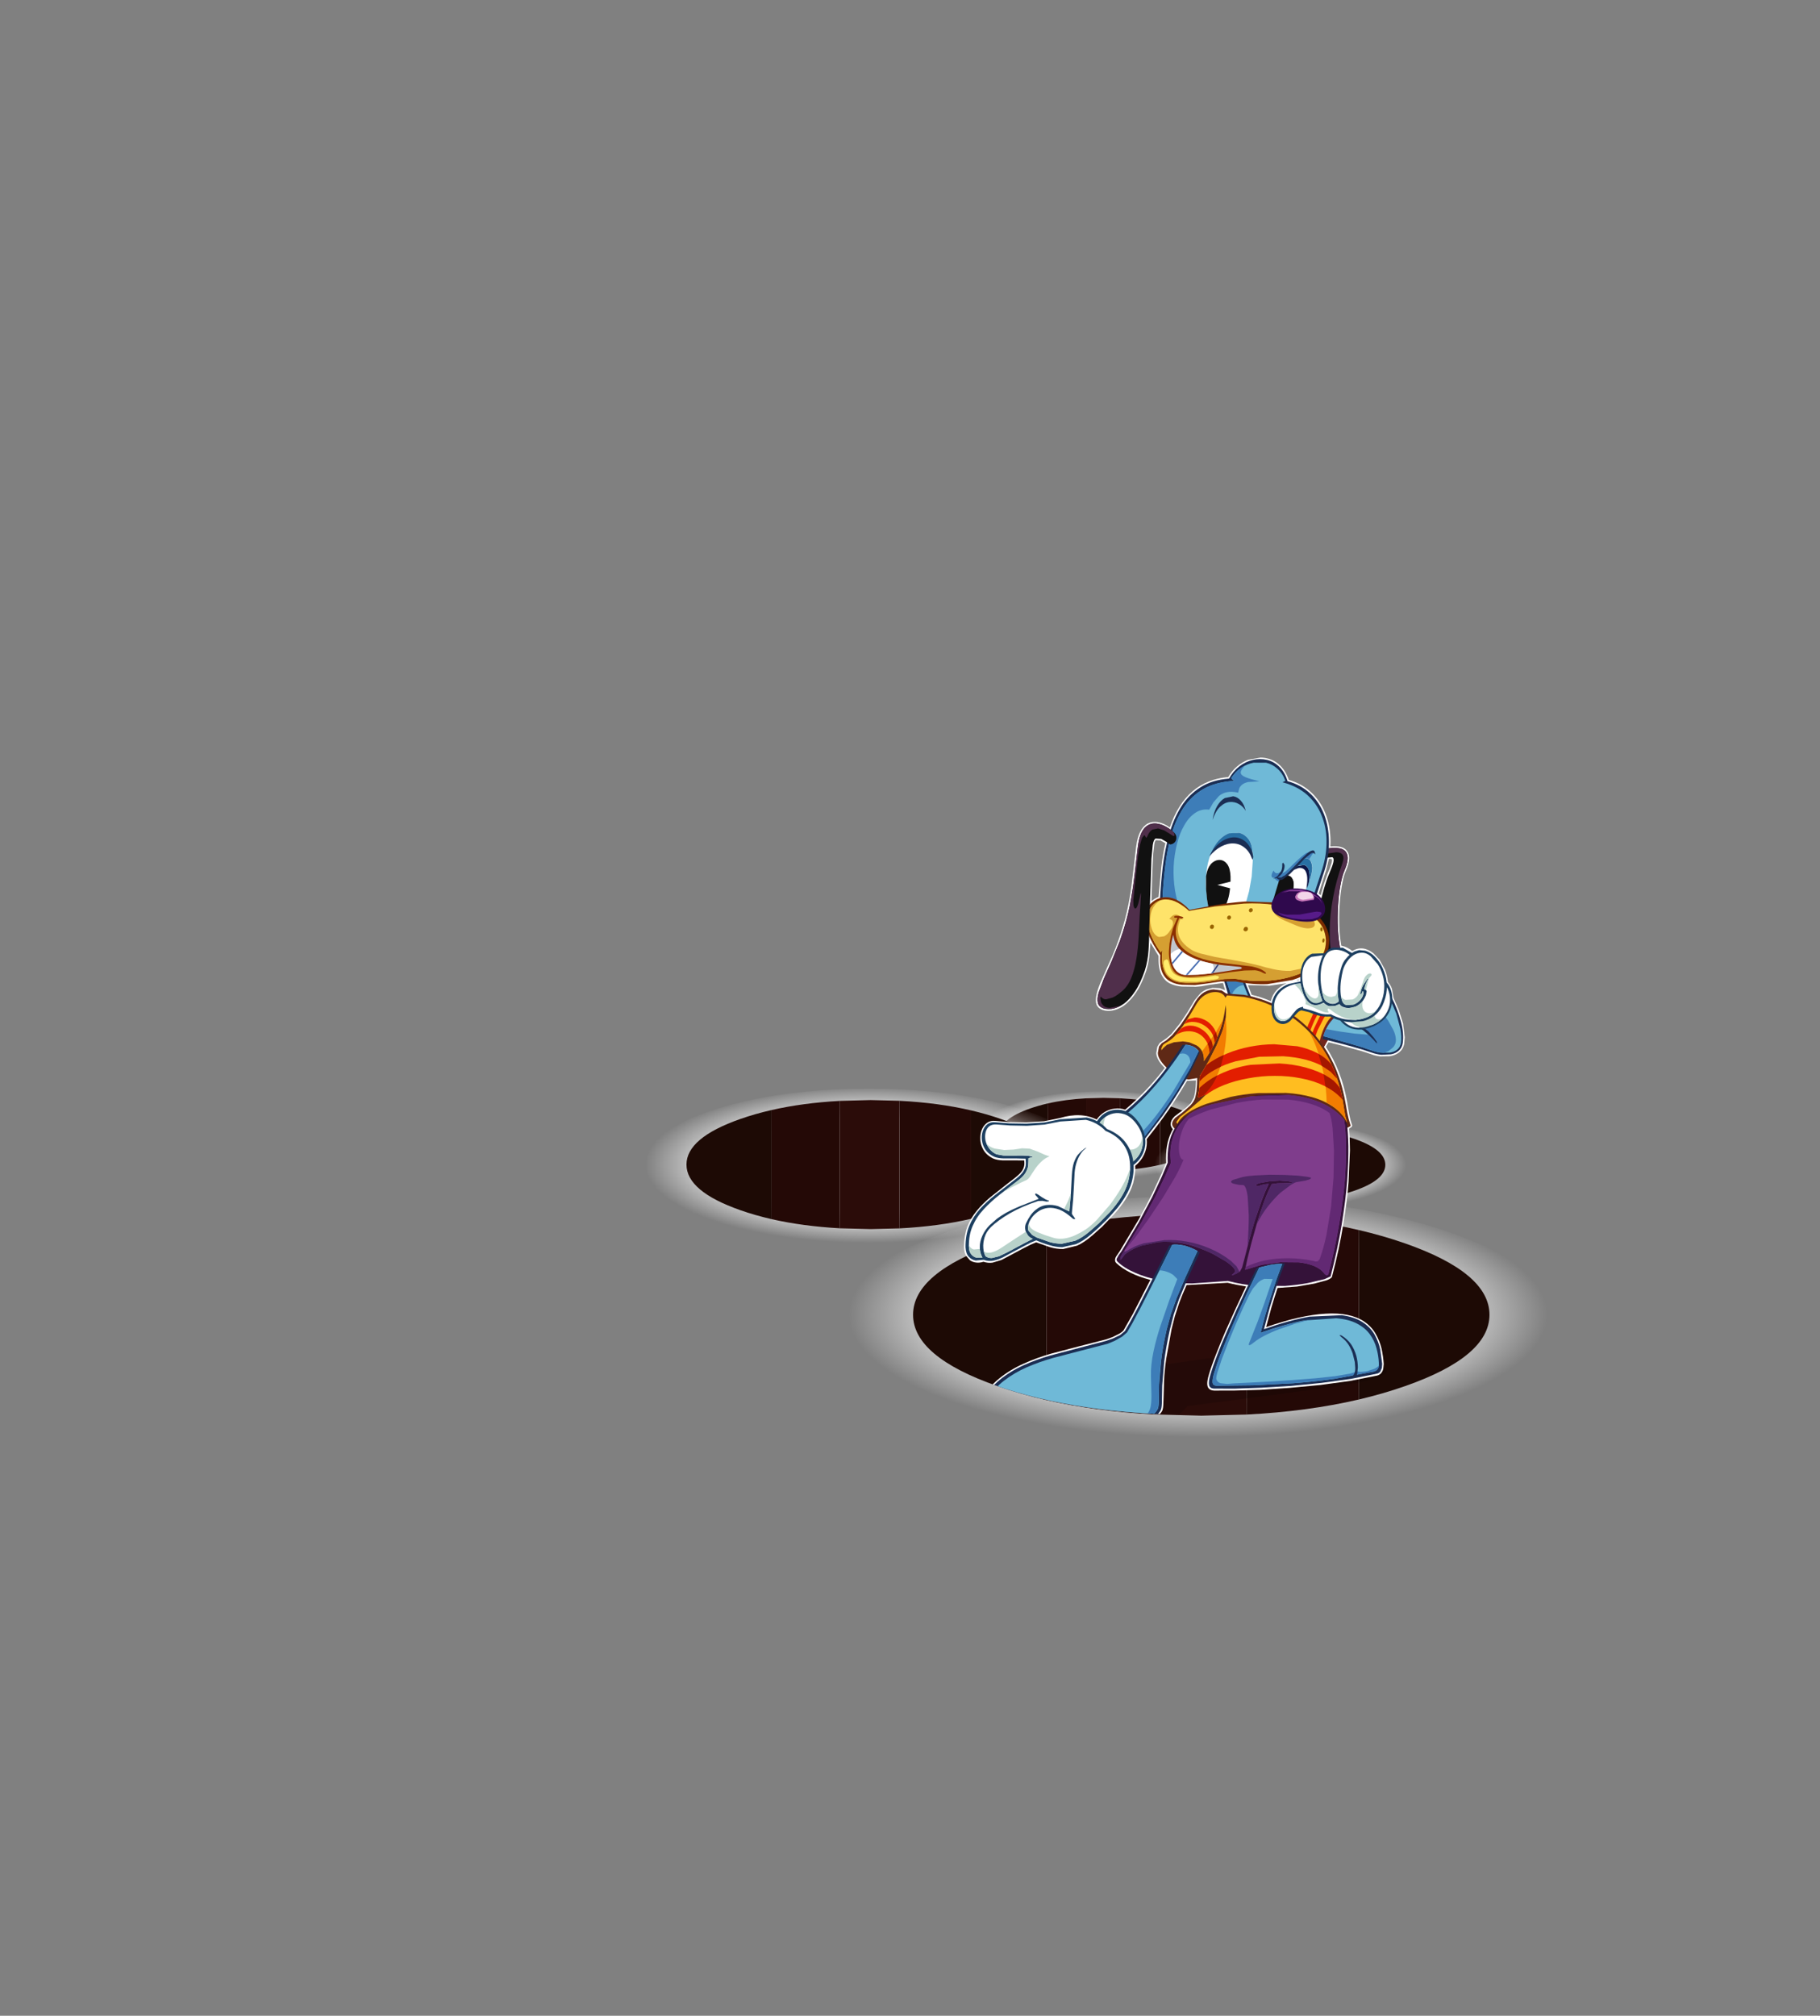 <?xml version="1.0" encoding="UTF-8" standalone="no"?>
<svg xmlns:xlink="http://www.w3.org/1999/xlink" height="570.2px" width="515.05px" xmlns="http://www.w3.org/2000/svg">
  <rect width="100%" height="100%" fill="#808080" stroke="none"/>
  <g transform="matrix(1.0, 0.0, 0.0, 1.0, 296.7, 259.8)">
    <use data-characterId="298" height="253.1" transform="matrix(0.288, 0.0, 0.0, 0.101, -21.198, 48.93)" width="253.1" xlink:href="#shape0"/>
    <use data-characterId="298" height="253.1" transform="matrix(0.288, 0.0, 0.0, 0.101, 29.202, 57.58)" width="253.1" xlink:href="#shape0"/>
    <use data-characterId="298" height="253.1" transform="matrix(0.511, 0.0, 0.0, 0.179, -115.591, 48.17)" width="253.1" xlink:href="#shape0"/>
    <use data-characterId="298" height="253.1" transform="matrix(0.8, 0.0, 0.0, 0.28, -58.908, 78.544)" width="253.1" xlink:href="#shape0"/>
    <clipPath id="clipPath0" transform="matrix(1.0, 0.0, 0.0, 1.0, 0.0, 0.0)">
      <path d="M100.25 132.05 Q76.35 140.4 42.55 140.45 8.75 140.4 -15.1 132.05 -39.0 123.7 -39.0 111.85 -39.0 100.05 -18.8 38.7 1.4 -22.65 32.95 -55.05 64.5 -87.5 94.3 6.25 124.1 100.0 124.1 111.85 124.1 123.7 100.25 132.05" fill="#000000" fill-rule="evenodd" stroke="none"/>
    </clipPath>
    <g clip-path="url(#clipPath0)">
      <use data-characterId="301" height="210.65" transform="matrix(0.861, -0.099, 0.0, 0.911, -26.131, -35.693)" width="147.45" xlink:href="#shape2"/>
    </g>
  </g>
  <defs>
    <g id="shape0" transform="matrix(1.0, 0.0, 0.0, 1.0, 127.7, 119.85)">
      <path d="M68.0 -99.55 Q78.7 -92.45 88.35 -82.8 125.4 -45.75 125.4 6.7 125.4 59.15 88.35 96.2 78.7 105.85 68.0 113.0 45.65 127.9 18.7 131.85 9.05 133.25 -1.15 133.25 -12.05 133.25 -22.25 131.7 -47.8 127.65 -69.15 113.75 -80.5 106.35 -90.65 96.2 -127.7 59.15 -127.7 6.7 -127.7 -45.75 -90.65 -82.8 -80.5 -92.95 -69.15 -100.3 -47.8 -114.25 -22.25 -118.25 -12.05 -119.85 -1.15 -119.85 9.05 -119.85 18.7 -118.45 45.65 -114.5 68.0 -99.55" fill="url(#gradient0)" fill-rule="evenodd" stroke="none"/>
      <path d="M55.7 -85.6 Q64.3 -79.9 72.1 -72.1 101.95 -42.25 101.95 0.0 101.95 42.25 72.1 72.1 64.3 79.9 55.7 85.65 L55.7 -85.6 M-54.8 86.25 Q-63.9 80.3 -72.1 72.1 -101.95 42.25 -101.95 0.0 -101.95 -42.25 -72.1 -72.1 -63.9 -80.3 -54.8 -86.2 L-54.8 86.25" fill="#1d0a05" fill-rule="evenodd" stroke="none"/>
      <path d="M16.0 -100.8 Q37.7 -97.65 55.7 -85.6 L55.7 85.65 Q37.7 97.65 16.0 100.85 L16.0 -100.8 M-17.0 100.7 Q-37.55 97.45 -54.8 86.25 L-54.8 -86.2 Q-37.55 -97.45 -17.0 -100.65 L-17.0 100.7" fill="#240906" fill-rule="evenodd" stroke="none"/>
      <path d="M-17.0 -100.65 L0.0 -101.95 16.0 -100.8 16.0 100.85 0.0 101.95 -17.0 100.7 -17.0 -100.65" fill="#2b0c09" fill-rule="evenodd" stroke="none"/>
    </g>
    <radialGradient cx="0" cy="0" gradientTransform="matrix(0.151, 0.0, 0.0, 0.151, -1.15, 0.0)" gradientUnits="userSpaceOnUse" id="gradient0" r="819.2" spreadMethod="pad">
      <stop offset="0.596" stop-color="#ffffff"/>
      <stop offset="1.0" stop-color="#ffffff" stop-opacity="0.0"/>
    </radialGradient>
    <g id="shape2" transform="matrix(1.0, 0.0, 0.0, 1.0, 73.7, 105.3)">
      <path d="M65.25 87.85 L65.85 88.1 66.75 88.55 67.0 88.7 67.85 89.6 Q68.05 90.05 67.45 90.6 L64.95 91.55 59.4 92.3 50.0 92.8 38.8 93.0 27.85 93.2 17.9 93.35 9.8 93.45 4.35 93.55 2.35 93.55 1.15 94.7 Q-0.05 95.75 -2.85 97.4 -5.65 99.0 -10.4 100.75 -15.15 102.4 -22.25 103.7 -29.3 104.9 -39.0 105.3 -49.95 105.55 -57.35 104.8 -64.75 104.05 -68.75 102.7 -72.75 101.4 -73.5 100.05 -74.3 98.65 -72.0 97.8 L-73.15 97.9 Q-63.9 89.95 -40.9 82.95 L-34.7 81.15 -20.8 80.4 -14.1 80.15 -4.0 79.8 8.55 79.5 22.65 79.3 37.35 79.4 Q42.7 79.45 47.85 79.65 L58.15 83.7 Q62.75 85.5 66.0 87.85 L65.25 87.85" fill="#000000" fill-opacity="0.153" fill-rule="evenodd" stroke="none"/>
      <path d="M-18.35 -56.15 L-19.65 -56.4 -17.15 -56.4 -15.3 -56.7 Q-15.45 -55.95 -16.1 -55.4 -16.7 -54.8 -17.65 -54.5 -17.3 -54.95 -17.4 -55.45 -17.55 -55.9 -18.35 -56.15" fill="#b8d2ca" fill-rule="evenodd" stroke="none"/>
      <path d="M-17.75 70.8 Q-15.1 74.25 -13.75 78.35 -12.45 82.4 -12.75 87.15 -12.9 88.75 -13.4 90.05 -14.4 88.5 -15.7 87.25 -17.05 85.95 -19.1 84.7 L-18.9 83.55 Q-16.6 84.35 -15.65 83.6 -14.7 82.85 -14.8 80.9 -14.85 78.95 -15.7 76.35 -16.5 73.7 -17.75 70.8" fill="#bc1d25" fill-rule="evenodd" stroke="none"/>
      <path d="M-63.2 24.05 L-62.4 22.5 -61.75 24.1 -61.15 25.7 -62.15 27.3 -62.65 25.5 -63.2 24.05" fill="#cf8705" fill-rule="evenodd" stroke="none"/>
      <path d="M-4.9 -82.0 L-6.45 -83.0 -8.0 -83.3 Q-8.35 -83.2 -8.55 -82.1 L-8.9 -79.25 -9.1 -75.65 -9.25 -72.1 -9.5 -64.65 -9.5 -64.5 Q-8.4 -65.25 -7.15 -65.55 L-6.25 -74.7 Q-5.75 -78.75 -4.9 -82.0 M31.7 -32.45 Q33.1 -33.65 34.95 -34.2 L29.3 -34.05 22.2 -35.0 22.7 -33.8 23.15 -32.6 23.45 -31.85 Q26.65 -30.8 29.75 -29.2 30.3 -31.25 31.7 -32.45 M38.95 -34.75 L38.95 -34.95 38.1 -34.75 38.95 -34.75 M49.15 -68.35 L49.75 -70.0 Q49.95 -70.8 49.75 -71.15 L48.85 -71.35 47.9 -67.8 47.65 -67.15 47.1 -65.55 46.4 -63.6 45.8 -61.85 45.45 -60.9 46.15 -60.3 47.3 -64.0 48.45 -66.9 49.15 -68.35 M54.9 -72.95 Q55.5 -72.05 55.5 -70.85 55.5 -69.15 54.35 -66.85 53.7 -65.55 53.25 -63.3 52.75 -61.05 52.5 -58.25 52.2 -55.45 52.2 -52.4 52.2 -50.25 52.35 -48.05 52.55 -45.9 52.9 -43.9 54.95 -43.3 56.5 -41.85 59.95 -43.4 63.45 -40.4 L65.45 -38.2 67.25 -34.95 Q68.0 -33.15 68.25 -30.95 69.05 -30.1 69.55 -28.7 L70.1 -25.75 71.8 -21.9 73.2 -17.55 73.75 -13.2 73.6 -11.35 Q73.3 -9.45 71.65 -8.55 70.4 -7.9 68.85 -7.85 L65.65 -8.15 Q64.05 -8.5 62.7 -9.15 L59.85 -10.35 56.35 -11.65 52.8 -12.95 49.65 -14.05 49.35 -14.15 48.7 -14.35 48.25 -13.7 47.85 -13.05 Q53.0 -5.1 54.85 4.95 L55.1 6.4 55.5 8.65 55.9 10.45 56.45 12.2 56.5 12.35 56.3 12.75 55.45 13.2 55.65 15.8 55.75 20.0 55.3 29.7 Q54.85 35.45 53.55 42.7 52.3 49.95 49.85 58.55 49.7 59.05 48.15 59.45 L44.05 60.05 38.35 60.35 31.95 60.1 Q30.85 63.1 29.9 66.05 L28.2 71.85 Q39.6 69.35 47.7 69.8 55.75 70.2 60.4 73.6 62.9 75.5 64.2 77.85 65.55 80.2 66.15 82.7 66.7 85.2 66.85 87.5 L66.7 88.95 Q66.55 89.65 66.05 90.2 65.6 90.7 64.75 90.85 L55.95 91.55 46.05 91.75 35.9 91.55 26.15 91.1 17.65 90.4 11.1 89.7 Q9.75 89.5 9.2 88.65 8.85 88.1 8.85 87.25 8.85 86.25 9.35 84.7 10.2 82.0 11.7 78.6 13.15 75.2 14.9 71.55 L18.45 64.5 21.6 58.5 Q18.45 57.7 15.55 56.7 L2.05 55.95 Q0.6 58.85 -0.3 61.05 L-1.8 65.2 -2.9 69.2 -4.65 78.15 Q-5.25 82.1 -5.35 85.0 L-5.5 89.85 -5.6 92.35 Q-5.65 93.3 -5.85 93.9 -6.35 95.0 -8.55 96.55 -10.75 98.1 -14.65 99.65 -18.55 101.2 -24.05 102.3 -32.65 104.0 -40.15 104.45 L-53.9 104.05 Q-60.15 103.2 -64.95 101.15 -66.45 100.5 -67.3 99.45 -68.2 98.4 -68.6 97.2 L-68.95 94.8 -68.85 93.6 Q-68.0 88.1 -65.55 84.35 -63.1 80.6 -59.5 78.25 -55.9 75.9 -51.55 74.55 -47.15 73.15 -42.45 72.4 L-33.1 71.1 -24.45 69.95 -22.25 69.45 -20.05 68.65 Q-19.05 68.2 -18.65 67.75 L-15.6 63.0 -9.85 53.05 Q-13.5 51.75 -16.3 50.15 -19.15 48.5 -21.0 46.65 -21.5 46.15 -21.45 45.6 -21.45 45.05 -21.05 44.5 L-20.3 43.55 -19.8 42.9 -13.7 33.9 Q-11.05 29.65 -9.15 26.2 L-6.15 20.45 -4.65 17.25 -4.7 15.95 Q-4.7 13.15 -4.15 10.95 -3.55 8.75 -2.45 7.05 -3.15 6.25 -3.2 5.4 -3.15 4.25 -1.95 3.2 L-1.9 3.15 -0.35 2.2 1.7 1.0 3.45 -0.4 4.5 -2.1 4.85 -3.55 5.05 -5.35 5.15 -7.25 2.2 -7.45 Q-0.55 -3.3 -3.9 1.0 -7.3 5.25 -11.05 9.2 L-11.0 10.15 Q-11.0 12.3 -12.0 14.05 -12.95 15.85 -14.85 17.1 L-14.8 17.7 Q-14.85 20.0 -15.5 22.35 -16.3 24.85 -18.0 27.15 -19.7 29.45 -21.8 31.4 L-25.75 34.85 -28.9 37.15 -28.95 37.2 -29.05 37.25 Q-31.65 39.1 -33.95 39.8 L-38.5 40.35 Q-40.65 40.15 -42.85 39.3 L-47.4 37.3 -49.25 37.85 -51.8 38.8 -56.1 40.5 -58.8 41.55 -61.7 42.05 Q-63.2 42.1 -64.7 41.45 -65.9 41.7 -67.05 41.45 -68.25 41.2 -69.15 40.5 L-70.4 39.0 Q-71.0 38.0 -71.1 36.35 L-71.1 35.95 Q-71.05 32.55 -70.0 30.0 -68.9 27.45 -66.95 25.45 -65.05 23.45 -62.5 21.7 L-56.95 18.15 -54.45 16.6 Q-52.55 15.4 -51.9 14.45 -51.2 13.45 -51.25 12.25 L-51.3 11.45 -54.8 11.05 -58.45 10.65 Q-60.2 10.4 -61.5 9.75 -63.7 8.5 -64.75 6.65 -65.8 4.8 -65.75 2.95 -65.75 1.8 -65.4 0.75 -64.8 -0.8 -63.6 -1.5 -62.4 -2.2 -60.8 -1.85 L-56.3 -1.0 -50.65 -0.3 -44.8 0.0 -39.5 -0.45 Q-36.15 -1.05 -33.1 -0.6 -30.05 -0.15 -27.5 1.35 -26.4 0.0 -24.9 -0.7 -23.35 -1.4 -21.6 -1.4 -19.85 -1.45 -18.15 -0.7 -14.45 -3.25 -11.25 -6.1 -8.0 -8.95 -5.1 -12.25 -6.45 -13.6 -7.15 -14.85 -7.85 -16.1 -7.9 -17.1 L-7.9 -17.2 -7.55 -19.1 -6.8 -20.15 -5.65 -20.8 -4.45 -21.45 -3.0 -22.5 -0.2 -25.45 2.35 -28.75 4.6 -32.05 4.65 -32.1 4.65 -32.15 6.65 -34.2 Q7.7 -34.9 8.7 -35.15 L10.6 -35.4 12.95 -35.05 14.75 -34.2 14.3 -35.6 14.05 -36.55 9.35 -36.45 6.95 -36.3 4.8 -36.35 4.7 -36.4 0.6 -36.9 Q-1.45 -37.25 -3.25 -38.2 -5.0 -39.15 -6.05 -41.05 -7.15 -42.95 -7.15 -46.2 L-7.15 -47.25 -9.85 -51.7 -10.25 -47.1 Q-10.55 -44.95 -11.2 -43.1 -12.45 -39.8 -13.85 -37.65 -15.3 -35.55 -16.7 -34.4 -18.1 -33.2 -19.25 -32.7 -20.8 -32.05 -22.4 -31.95 -23.95 -31.85 -25.35 -32.4 -27.0 -33.05 -27.55 -34.4 -27.95 -35.6 -27.6 -37.2 -27.25 -38.8 -26.35 -40.8 L-24.25 -45.1 -22.25 -49.1 Q-21.25 -51.2 -20.35 -53.5 -18.65 -57.85 -17.6 -61.95 -16.6 -66.1 -16.05 -69.95 L-15.1 -77.4 -14.5 -82.1 Q-13.75 -87.5 -10.7 -88.75 -9.2 -89.3 -7.35 -88.8 -5.5 -88.3 -3.45 -86.75 -0.8 -93.75 3.95 -97.1 8.7 -100.5 15.75 -100.3 16.9 -102.05 18.6 -103.25 20.3 -104.45 22.3 -104.95 L26.4 -105.2 Q29.7 -104.75 32.1 -102.7 34.5 -100.6 35.65 -97.25 39.9 -95.65 42.95 -92.65 46.05 -89.6 47.7 -85.5 49.35 -81.4 49.35 -76.6 L49.3 -75.1 Q53.55 -75.05 54.9 -72.95" fill="#ffffff" fill-rule="evenodd" stroke="none"/>
      <path d="M51.45 -20.25 L49.55 -16.75 47.5 -13.45 45.75 -11.4 41.2 -13.9 Q38.85 -15.3 36.75 -16.95 34.7 -18.55 33.2 -20.15 31.75 -21.75 31.25 -23.15 30.75 -24.55 31.6 -25.6 L35.15 -26.75 39.8 -27.45 45.1 -26.9 Q47.85 -26.15 49.45 -25.25 L51.8 -23.65 52.7 -22.85 51.45 -20.25" fill="#72251c" fill-rule="evenodd" stroke="none"/>
      <path d="M69.45 -26.05 Q71.5 -22.0 72.5 -18.2 73.55 -14.45 73.1 -11.45 72.85 -10.0 71.8 -9.25 70.75 -8.5 69.25 -8.4 L66.05 -8.6 Q64.4 -8.95 62.95 -9.6 L59.6 -11.0 55.6 -12.5 51.7 -13.9 48.5 -15.0 Q47.15 -15.45 46.75 -15.65 47.55 -18.3 48.7 -19.9 49.9 -21.45 51.5 -22.4 L53.55 -23.15 57.1 -23.95 61.25 -24.75 65.25 -25.4 68.25 -25.9 69.45 -26.05" fill="#1b2e54" fill-rule="evenodd" stroke="none"/>
      <path d="M68.8 -8.95 L65.75 -9.3 Q64.15 -9.7 62.75 -10.35 L59.7 -11.65 56.0 -13.1 52.25 -14.5 49.05 -15.7 47.0 -16.45 Q47.8 -18.75 48.9 -20.1 50.05 -21.5 51.5 -22.4 L53.7 -23.2 57.5 -24.05 61.95 -24.85 66.0 -25.55 68.8 -25.95 71.0 -20.85 72.35 -15.9 Q72.8 -13.5 72.55 -11.7 72.3 -10.3 71.3 -9.65 70.3 -9.0 68.8 -8.95" fill="#6fb9d7" fill-rule="evenodd" stroke="none"/>
      <path d="M68.45 -9.5 L66.9 -9.1 64.75 -9.6 Q63.7 -9.9 62.75 -10.35 L59.7 -11.65 56.0 -13.1 52.25 -14.5 49.05 -15.7 47.0 -16.45 47.9 -18.55 52.65 -17.25 57.45 -16.1 61.75 -15.3 Q60.85 -16.45 60.6 -17.65 60.35 -18.8 60.5 -19.8 L60.8 -21.45 61.0 -22.05 66.0 -22.05 66.75 -21.15 68.35 -18.9 70.0 -15.9 Q70.75 -14.35 70.85 -12.9 70.95 -11.5 70.0 -10.55 L68.45 -9.5" fill="#3d7db8" fill-rule="evenodd" stroke="none"/>
      <path d="M63.45 -13.6 L61.95 -15.15 60.15 -16.8 58.25 -18.1 Q57.4 -18.55 57.4 -18.65 L57.9 -18.65 58.8 -18.45 59.35 -18.3 61.8 -16.35 63.6 -14.2 64.55 -12.85 64.7 -12.25 64.25 -12.65 63.45 -13.6" fill="#1b2e54" fill-rule="evenodd" stroke="none"/>
      <path d="M65.5 -31.25 L67.65 -30.95 Q68.4 -30.3 68.95 -29.05 69.5 -27.8 69.65 -26.2 69.75 -24.55 69.25 -22.95 68.75 -21.3 67.4 -19.9 66.0 -18.55 63.55 -17.75 60.6 -16.9 58.4 -17.25 56.2 -17.6 54.75 -18.65 53.25 -19.7 52.45 -20.9 51.7 -22.1 51.55 -22.95 51.5 -23.45 52.45 -24.4 L55.0 -26.4 58.5 -28.55 62.25 -30.3 Q64.05 -31.05 65.5 -31.25" fill="#1d3f60" fill-rule="evenodd" stroke="none"/>
      <path d="M68.5 -28.0 Q69.05 -26.4 68.9 -24.5 68.7 -22.6 67.4 -20.9 66.1 -19.2 63.25 -18.25 L58.55 -17.8 Q56.5 -18.15 55.15 -19.1 53.8 -20.05 53.05 -21.15 52.35 -22.25 52.2 -23.0 52.15 -23.5 53.05 -24.35 L55.4 -26.2 58.6 -28.15 62.05 -29.75 65.1 -30.6 Q66.45 -30.8 67.1 -30.3 67.95 -29.6 68.5 -28.0" fill="#ffffff" fill-rule="evenodd" stroke="none"/>
      <path d="M66.3 -19.8 Q65.15 -18.85 63.3 -18.3 61.3 -17.7 59.7 -17.75 58.3 -18.1 57.2 -18.8 L55.25 -20.4 53.85 -21.95 Q53.35 -22.6 54.0 -23.05 54.6 -23.5 55.9 -23.8 L58.7 -24.15 61.55 -24.1 63.7 -23.55 Q64.45 -23.15 64.2 -22.45 63.75 -21.4 63.95 -20.7 64.1 -20.05 64.75 -19.8 65.4 -19.55 66.3 -19.8" fill="#b8d2ca" fill-rule="evenodd" stroke="none"/>
      <path d="M51.15 -23.65 L48.8 -21.35 Q47.65 -20.0 46.75 -17.9 45.85 -15.75 45.3 -12.65 42.5 -14.05 40.3 -16.0 38.15 -17.9 36.7 -19.8 35.25 -21.7 34.6 -23.1 34.0 -24.55 34.3 -24.95 34.6 -25.3 35.8 -25.7 L38.85 -26.4 42.85 -26.55 Q45.0 -26.45 47.15 -25.8 49.3 -25.1 51.15 -23.65" fill="#ffbd20" fill-rule="evenodd" stroke="none"/>
      <path d="M49.65 -25.5 L47.1 -21.95 45.15 -18.55 Q44.35 -16.8 43.85 -14.65 43.5 -13.3 43.1 -13.25 42.7 -13.25 42.55 -14.0 42.35 -14.8 42.65 -15.85 43.15 -17.45 44.0 -19.25 L45.9 -22.8 48.15 -26.0 48.95 -26.6 49.4 -26.35 49.6 -25.8 49.65 -25.5" fill="#e31e00" fill-rule="evenodd" stroke="none"/>
      <path d="M47.5 -26.95 L45.05 -23.35 Q44.0 -21.65 43.25 -19.9 42.45 -18.1 42.0 -15.95 41.7 -14.55 41.3 -14.5 40.95 -14.5 40.75 -15.25 40.55 -16.0 40.8 -17.1 41.25 -18.7 42.05 -20.55 L43.85 -24.15 45.95 -27.4 46.75 -28.05 47.2 -27.85 47.45 -27.3 47.5 -26.95" fill="#e31e00" fill-rule="evenodd" stroke="none"/>
      <path d="M13.8 -39.15 L20.25 -38.5 24.05 -29.15 16.35 -30.65 13.8 -39.15" fill="#1b2e54" fill-rule="evenodd" stroke="none"/>
      <path d="M14.5 -39.15 L19.5 -38.5 23.3 -29.15 17.3 -30.65 14.5 -39.15" fill="#6fb9d7" fill-rule="evenodd" stroke="none"/>
      <path d="M14.5 -39.15 L19.5 -38.5 20.9 -35.1 Q19.7 -35.3 18.55 -34.55 17.45 -33.85 16.75 -32.25 L14.5 -39.15" fill="#3d7db8" fill-rule="evenodd" stroke="none"/>
      <path d="M53.95 -67.1 Q53.15 -65.45 52.6 -62.6 52.05 -59.8 51.85 -56.3 51.6 -52.85 51.8 -49.25 52.0 -45.65 52.65 -42.45 53.35 -39.25 54.55 -37.0 L55.85 -33.85 Q56.35 -32.1 56.45 -30.3 56.55 -28.5 56.0 -27.0 55.5 -25.45 54.2 -24.5 51.55 -22.65 49.2 -24.35 46.85 -26.0 44.95 -30.75 44.05 -32.95 43.8 -35.95 43.5 -38.95 43.65 -42.4 43.85 -45.8 44.35 -49.35 44.9 -52.9 45.6 -56.2 46.35 -59.5 47.2 -62.2 48.1 -64.95 48.95 -66.75 50.0 -68.9 50.3 -70.1 50.6 -71.35 49.95 -71.7 L47.55 -71.75 46.35 -71.8 Q46.15 -72.05 46.5 -72.5 L47.35 -73.4 48.35 -74.25 48.8 -74.6 Q51.5 -74.65 53.1 -73.9 54.7 -73.15 54.95 -71.45 55.25 -69.8 53.95 -67.1" fill="#111111" fill-rule="evenodd" stroke="none"/>
      <path d="M55.0 -71.45 Q55.25 -69.8 53.95 -67.1 53.15 -65.45 52.6 -62.6 52.05 -59.8 51.85 -56.3 51.65 -52.85 51.8 -49.25 52.0 -45.65 52.7 -42.45 53.35 -39.25 54.6 -37.0 L55.85 -33.85 Q56.4 -32.1 56.45 -30.3 56.55 -28.5 56.0 -27.0 55.5 -25.45 54.2 -24.5 L53.75 -24.2 Q55.1 -25.5 55.3 -27.7 55.55 -29.85 54.7 -32.75 54.7 -32.35 54.35 -32.1 L53.5 -32.0 Q52.95 -32.15 52.45 -33.0 50.75 -36.05 49.9 -40.2 49.05 -44.35 49.1 -49.15 49.15 -54.0 50.2 -59.1 51.2 -64.25 53.2 -69.25 53.95 -71.2 53.35 -72.05 52.75 -72.95 51.2 -73.1 L47.45 -73.0 46.95 -73.0 47.8 -73.75 48.5 -74.35 48.85 -74.6 Q51.55 -74.65 53.15 -73.9 54.7 -73.15 55.0 -71.45" fill="#502f4b" fill-rule="evenodd" stroke="none"/>
      <path d="M47.25 -85.3 Q48.8 -81.3 48.85 -76.85 48.95 -72.45 47.45 -68.0 L44.15 -58.8 42.3 -54.05 41.7 -52.75 40.0 -52.85 35.55 -53.25 29.05 -53.95 21.35 -54.9 13.3 -56.1 5.65 -57.55 -0.8 -59.3 Q-3.6 -60.25 -5.2 -61.35 -6.75 -62.45 -6.75 -63.65 -6.45 -69.3 -5.8 -74.65 -5.1 -80.0 -3.65 -84.65 -2.25 -89.25 0.25 -92.75 2.7 -96.2 6.6 -98.1 10.45 -100.0 16.0 -99.8 17.4 -102.0 19.45 -103.25 21.5 -104.5 23.85 -104.75 26.2 -105.0 28.5 -104.25 30.75 -103.5 32.55 -101.65 34.35 -99.8 35.25 -96.9 39.65 -95.3 42.7 -92.25 45.7 -89.25 47.25 -85.3" fill="#1b2e54" fill-rule="evenodd" stroke="none"/>
      <path d="M46.45 -85.0 Q48.05 -81.15 48.05 -76.9 48.1 -72.6 46.65 -68.35 L43.45 -59.45 41.65 -54.9 41.05 -53.6 39.45 -53.7 35.1 -54.1 28.8 -54.75 21.35 -55.65 13.55 -56.85 6.1 -58.25 -0.1 -59.95 Q-2.85 -60.9 -4.4 -61.9 -5.9 -62.95 -5.9 -64.15 -5.65 -69.6 -4.95 -74.8 -4.3 -80.0 -2.9 -84.5 -1.45 -89.05 1.1 -92.4 3.65 -95.75 7.65 -97.5 11.7 -99.2 17.6 -98.9 L17.45 -99.15 17.0 -99.45 16.75 -99.9 Q18.1 -101.7 20.0 -102.7 21.9 -103.7 24.05 -103.85 L28.2 -103.4 Q30.2 -102.75 31.85 -101.2 33.55 -99.65 34.5 -97.2 L34.25 -96.95 33.7 -96.8 Q33.5 -96.7 33.85 -96.65 38.6 -94.9 41.75 -91.9 44.9 -88.85 46.45 -85.0" fill="#6fb9d7" fill-rule="evenodd" stroke="none"/>
      <path d="M21.4 -99.65 Q22.95 -98.9 26.0 -97.85 L22.3 -98.05 Q20.9 -97.9 20.25 -97.4 19.55 -96.9 19.35 -96.3 L19.0 -95.1 Q16.85 -95.8 15.3 -95.65 13.75 -95.5 12.7 -94.75 L10.85 -92.95 9.5 -90.85 Q6.95 -91.45 4.9 -90.35 2.8 -89.25 1.3 -86.9 -0.25 -84.55 -1.1 -81.35 -2.0 -78.1 -2.2 -74.4 -2.35 -70.75 -1.75 -67.0 -1.1 -63.25 0.4 -59.85 -2.55 -60.75 -4.25 -61.85 -5.9 -62.95 -5.9 -64.15 -5.65 -69.6 -4.95 -74.85 -4.3 -80.05 -2.9 -84.55 -1.45 -89.05 1.1 -92.4 3.65 -95.75 7.65 -97.5 11.7 -99.25 17.6 -98.9 L17.45 -99.2 17.0 -99.5 16.75 -99.95 18.8 -102.0 Q20.0 -102.85 21.3 -103.3 19.85 -102.1 19.85 -101.25 19.85 -100.45 21.4 -99.65" fill="#3d7db8" fill-rule="evenodd" stroke="none"/>
      <path d="M41.45 -69.15 L39.8 -67.15 Q38.8 -66.2 37.5 -65.65 L34.8 -65.35 Q33.0 -65.7 32.2 -66.15 31.4 -66.6 31.15 -66.95 L31.0 -67.35 Q30.1 -67.35 30.0 -68.0 29.9 -68.65 30.65 -69.65 31.05 -68.8 31.7 -68.7 32.35 -68.6 33.0 -69.0 33.45 -68.55 33.9 -68.65 34.35 -68.7 35.2 -69.35 L37.65 -71.35 Q40.1 -73.3 41.45 -73.95 L43.5 -74.15 43.75 -73.75 43.25 -73.15 42.6 -72.25 Q42.25 -71.75 42.15 -71.0 42.1 -70.2 41.45 -69.15" fill="#3d7db8" fill-rule="evenodd" stroke="none"/>
      <path d="M23.55 -77.45 Q23.85 -75.45 23.8 -73.2 L23.45 -68.55 22.6 -64.1 21.45 -60.3 Q21.1 -59.45 19.8 -58.9 18.55 -58.35 16.85 -58.15 L13.5 -58.0 10.7 -58.5 Q9.55 -58.9 9.4 -59.55 L8.95 -62.25 8.45 -66.55 Q8.3 -69.0 8.6 -71.7 8.9 -74.35 9.95 -76.95 11.05 -79.55 12.65 -81.0 14.25 -82.4 16.0 -82.75 L19.35 -82.6 Q20.95 -82.05 22.1 -80.7 23.2 -79.4 23.55 -77.45" fill="#ffffff" fill-rule="evenodd" stroke="none"/>
      <path d="M42.7 -71.5 Q43.45 -70.6 43.35 -68.75 43.3 -66.9 41.95 -64.0 40.6 -61.1 37.45 -57.1 L34.05 -57.5 31.25 -58.3 30.1 -58.75 31.6 -62.5 33.1 -66.4 Q35.0 -67.55 36.5 -68.75 L39.05 -70.9 40.85 -72.4 Q41.95 -72.4 42.7 -71.5" fill="#ffffff" fill-rule="evenodd" stroke="none"/>
      <path d="M23.55 -77.45 L23.7 -76.0 Q22.5 -77.8 20.75 -78.8 19.05 -79.85 17.1 -80.0 15.15 -80.15 13.3 -79.3 11.4 -78.5 9.8 -76.65 L9.9 -76.95 Q11.05 -79.55 12.65 -81.0 14.25 -82.4 16.0 -82.8 L19.35 -82.6 Q20.95 -82.05 22.1 -80.7 23.2 -79.4 23.55 -77.45" fill="#2870a4" fill-rule="evenodd" stroke="none"/>
      <path d="M42.3 -64.9 L42.0 -63.9 41.6 -63.1 Q41.45 -62.85 41.5 -63.2 41.9 -65.7 41.6 -67.1 41.3 -68.5 40.55 -69.05 39.8 -69.6 38.85 -69.55 L36.9 -69.05 38.1 -70.15 40.65 -70.3 Q41.75 -69.9 42.25 -68.55 42.7 -67.15 42.3 -64.9" fill="#0c1748" fill-rule="evenodd" stroke="none"/>
      <path d="M42.6 -71.6 Q43.3 -70.75 43.35 -69.1 43.35 -67.4 42.3 -64.8 L42.3 -64.9 Q42.7 -67.1 42.25 -68.45 41.8 -69.85 40.75 -70.3 L38.25 -70.25 39.7 -71.5 40.85 -72.4 Q41.85 -72.4 42.6 -71.6" fill="#2870a4" fill-rule="evenodd" stroke="none"/>
      <path d="M8.45 -66.4 L8.45 -70.3 8.75 -71.6 Q9.3 -73.45 10.55 -74.3 11.75 -75.1 13.1 -74.85 14.45 -74.6 15.45 -73.25 16.4 -71.85 16.5 -69.35 L16.5 -67.75 12.15 -67.2 16.35 -65.7 Q16.1 -63.55 15.65 -62.3 L15.0 -60.6 13.8 -60.5 12.05 -60.5 10.3 -60.45 9.25 -60.45 8.8 -63.0 8.45 -66.4" fill="#111111" fill-rule="evenodd" stroke="none"/>
      <path d="M37.0 -62.9 Q36.25 -60.25 35.45 -59.0 L34.3 -57.4 33.3 -57.6 31.85 -57.95 30.45 -58.3 29.85 -58.45 32.4 -66.2 Q33.15 -67.35 34.1 -67.6 L35.9 -67.4 Q36.7 -66.9 37.1 -65.75 37.45 -64.6 37.0 -62.9" fill="#111111" fill-rule="evenodd" stroke="none"/>
      <path d="M37.05 -62.85 Q36.3 -60.3 35.5 -59.0 L34.35 -57.4 32.25 -57.95 30.7 -58.5 30.1 -58.7 31.6 -62.5 33.1 -66.4 35.1 -67.65 Q35.85 -67.55 36.45 -66.95 37.0 -66.35 37.2 -65.3 37.4 -64.3 37.05 -62.85" fill="#111111" fill-rule="evenodd" stroke="none"/>
      <path d="M21.5 -89.15 Q20.7 -90.6 19.3 -91.5 17.9 -92.45 16.25 -92.5 14.6 -92.55 13.1 -91.4 11.6 -90.25 10.6 -87.55 11.05 -90.15 12.15 -91.75 13.2 -93.3 14.6 -93.9 L17.4 -94.15 Q18.8 -93.8 19.9 -92.5 21.0 -91.25 21.5 -89.15" fill="#1b2e54" fill-rule="evenodd" stroke="none"/>
      <path d="M44.35 -73.15 Q43.85 -73.95 42.9 -73.6 L40.85 -72.25 38.4 -70.0 35.95 -67.95 33.65 -66.55 Q32.75 -66.25 31.9 -66.95 L31.55 -67.45 32.2 -67.3 33.45 -67.25 Q34.15 -67.5 35.45 -68.5 L37.45 -70.2 39.9 -72.35 41.95 -73.95 Q43.0 -74.6 43.65 -74.5 44.25 -74.4 44.35 -73.15" fill="#1b2e54" fill-rule="evenodd" stroke="none"/>
      <path d="M34.25 -71.0 Q34.35 -70.0 33.85 -69.1 33.35 -68.15 32.45 -67.6 31.6 -67.05 30.5 -67.15 31.35 -67.35 32.05 -67.9 L33.15 -69.25 Q33.55 -70.1 33.5 -71.15 33.5 -71.8 33.85 -71.7 L34.25 -71.0" fill="#1b2e54" fill-rule="evenodd" stroke="none"/>
      <path d="M42.5 -55.7 Q44.9 -54.45 46.45 -52.55 48.0 -50.6 48.6 -48.4 49.2 -46.15 48.75 -43.9 48.35 -41.7 46.75 -39.8 45.45 -38.3 43.0 -37.0 40.5 -35.7 36.9 -35.0 L28.6 -34.6 Q23.9 -34.9 18.25 -36.55 L13.3 -37.1 8.75 -36.95 4.85 -36.9 0.6 -37.45 Q-1.5 -37.8 -3.2 -38.85 -4.95 -39.85 -5.9 -41.9 -6.85 -43.95 -6.6 -47.45 -9.3 -51.25 -10.55 -54.5 -11.8 -57.75 -11.55 -60.15 -11.3 -62.55 -9.5 -63.95 -7.65 -65.3 -5.55 -65.25 -3.4 -65.25 -1.2 -64.0 1.0 -62.75 3.0 -60.45 L11.65 -61.0 Q16.3 -61.25 21.4 -61.05 L31.8 -59.6 Q37.15 -58.4 42.5 -55.7" fill="#7b2d00" fill-rule="evenodd" stroke="none"/>
      <path d="M41.75 -55.05 Q44.1 -53.85 45.55 -52.05 47.05 -50.25 47.55 -48.15 48.1 -46.05 47.65 -43.95 47.2 -41.85 45.65 -40.05 44.35 -38.6 41.75 -37.55 39.15 -36.45 35.5 -35.95 31.85 -35.4 27.4 -35.75 22.95 -36.05 18.0 -37.45 L14.5 -37.75 10.1 -37.55 Q7.75 -37.4 5.5 -37.55 L2.4 -37.85 Q0.75 -38.0 -0.85 -38.5 -2.5 -39.05 -3.75 -40.2 -5.05 -41.35 -5.65 -43.5 -6.25 -45.6 -5.9 -48.9 L-6.1 -48.85 -6.3 -48.45 Q-6.45 -48.25 -6.5 -48.35 -8.9 -51.85 -9.95 -54.8 -11.05 -57.75 -10.75 -60.0 -10.45 -62.2 -8.75 -63.5 -6.95 -64.75 -4.9 -64.55 -2.85 -64.35 -0.85 -63.1 1.15 -61.85 2.85 -60.15 L11.35 -60.6 20.95 -60.45 Q26.0 -60.15 31.3 -58.9 36.55 -57.65 41.75 -55.05" fill="#fee36a" fill-rule="evenodd" stroke="none"/>
      <path d="M15.35 -56.65 L15.55 -57.1 16.0 -57.3 16.5 -57.1 16.7 -56.65 16.5 -56.2 Q16.3 -56.0 16.0 -56.0 L15.55 -56.2 15.35 -56.65" fill="#996400" fill-rule="evenodd" stroke="none"/>
      <path d="M20.75 -52.45 L21.0 -53.0 21.5 -53.2 22.05 -53.0 22.25 -52.45 22.05 -51.95 21.5 -51.75 21.0 -51.95 Q20.75 -52.15 20.75 -52.45" fill="#996400" fill-rule="evenodd" stroke="none"/>
      <path d="M22.5 -58.15 L22.7 -58.6 23.15 -58.8 23.65 -58.6 23.85 -58.15 23.65 -57.7 23.15 -57.5 Q22.9 -57.5 22.7 -57.7 L22.5 -58.15" fill="#996400" fill-rule="evenodd" stroke="none"/>
      <path d="M9.7 -54.4 L9.9 -54.9 10.4 -55.1 10.9 -54.9 11.1 -54.4 10.9 -53.9 Q10.7 -53.7 10.4 -53.7 L9.9 -53.9 9.7 -54.4" fill="#996400" fill-rule="evenodd" stroke="none"/>
      <path d="M46.65 -46.1 L46.8 -46.6 Q46.9 -46.8 47.05 -46.8 L47.35 -46.65 47.45 -46.2 47.3 -45.7 47.05 -45.5 Q46.85 -45.5 46.75 -45.65 L46.65 -46.1" fill="#996400" fill-rule="evenodd" stroke="none"/>
      <path d="M46.0 -50.0 L46.2 -50.3 46.5 -50.25 46.75 -49.85 46.75 -49.35 46.55 -49.05 Q46.2 -48.95 46.0 -49.55 L46.0 -50.0" fill="#996400" fill-rule="evenodd" stroke="none"/>
      <path d="M45.65 -40.05 Q44.35 -38.6 41.75 -37.5 39.15 -36.4 35.5 -35.9 31.85 -35.4 27.4 -35.7 22.95 -36.05 18.0 -37.4 L14.5 -37.7 10.1 -37.5 Q7.75 -37.4 5.5 -37.55 L2.4 -37.8 -0.85 -38.5 Q-2.5 -39.0 -3.75 -40.2 -5.05 -41.35 -5.65 -43.45 -6.25 -45.55 -5.9 -48.9 L-6.1 -48.8 -6.3 -48.4 Q-6.45 -48.2 -6.5 -48.35 -8.9 -51.85 -9.95 -54.8 -11.05 -57.75 -10.75 -59.95 -10.45 -62.15 -8.75 -63.45 -7.65 -64.25 -6.45 -64.45 -8.0 -63.85 -8.85 -62.6 -9.65 -61.35 -9.8 -59.85 -10.0 -58.3 -9.65 -56.9 -9.35 -55.45 -8.65 -54.45 -7.85 -53.35 -6.95 -53.1 L-5.3 -53.15 Q-4.5 -53.45 -3.85 -54.1 L-2.8 -55.45 Q-2.35 -56.4 -2.4 -57.0 -2.45 -57.65 -2.85 -57.95 -3.2 -58.3 -3.65 -58.3 -2.75 -59.35 -1.95 -59.45 -1.1 -59.55 -0.45 -59.0 L0.85 -57.65 0.15 -57.9 -0.1 -57.75 -0.3 -57.15 Q-1.05 -55.3 -0.7 -53.65 -0.4 -52.05 0.75 -50.65 1.9 -49.2 3.7 -47.95 4.75 -47.2 6.8 -46.45 L11.45 -44.9 16.8 -43.45 21.9 -42.0 26.0 -40.65 Q28.1 -39.8 30.7 -39.0 33.35 -38.15 36.15 -37.9 L41.7 -38.35 Q44.4 -39.1 46.65 -41.4 L45.65 -40.05" fill="#d59f32" fill-rule="evenodd" stroke="none"/>
      <path d="M12.45 -38.85 Q12.8 -38.55 12.65 -38.3 12.5 -38.0 11.65 -37.95 L5.3 -37.85 0.05 -38.55 Q-2.25 -39.15 -3.65 -40.55 -5.1 -41.95 -5.5 -44.45 -5.6 -45.25 -5.25 -45.65 L-4.5 -45.9 Q-4.05 -45.8 -3.85 -45.05 L-3.3 -43.1 Q-2.95 -42.15 -2.15 -41.3 -1.35 -40.5 0.25 -39.95 1.8 -39.35 4.55 -39.1 7.25 -38.9 11.45 -39.1 L12.45 -38.85" fill="#ffed6c" fill-rule="evenodd" stroke="none"/>
      <path d="M28.05 -38.3 L28.2 -37.95 27.8 -37.95 27.2 -38.25 Q26.0 -39.05 24.55 -39.35 L21.1 -39.65 16.6 -39.65 12.4 -39.5 7.7 -39.4 3.25 -39.6 Q1.15 -39.8 -0.3 -40.45 -1.7 -41.15 -2.45 -42.45 -3.2 -43.75 -3.5 -45.3 -3.8 -46.85 -3.75 -48.3 L-3.55 -50.75 -3.1 -53.05 -2.4 -55.35 -0.9 -58.5 -0.5 -58.55 Q-0.3 -58.35 -0.4 -58.15 -1.95 -55.1 -1.35 -52.6 -0.75 -50.05 1.55 -48.1 3.8 -46.15 7.45 -44.7 11.1 -43.3 15.65 -42.4 L23.45 -40.65 Q26.55 -39.75 28.05 -38.3" fill="#8c3000" fill-rule="evenodd" stroke="none"/>
      <path d="M19.55 -40.95 Q20.2 -40.8 20.2 -40.5 20.2 -40.25 19.2 -40.25 L17.35 -40.2 13.95 -40.05 9.7 -39.95 5.4 -40.05 1.75 -40.35 Q-0.15 -40.7 -1.3 -41.95 -2.4 -43.2 -2.85 -45.0 -3.3 -46.85 -3.15 -49.0 -3.0 -51.15 -2.3 -53.3 -2.05 -50.85 -0.55 -49.0 1.0 -47.15 3.4 -45.8 5.8 -44.45 8.65 -43.55 11.5 -42.6 14.35 -42.0 L19.55 -40.95" fill="#c1c6cd" fill-rule="evenodd" stroke="none"/>
      <path d="M0.75 -58.5 Q1.15 -58.25 0.9 -58.1 L0.4 -58.05 -0.45 -58.35 -1.5 -58.5 Q-1.95 -58.5 -2.05 -58.75 -2.1 -59.0 -1.55 -59.05 L-0.45 -58.95 0.75 -58.5" fill="#8c3000" fill-rule="evenodd" stroke="none"/>
      <path d="M10.75 -39.95 Q8.3 -39.9 5.9 -40.0 L1.8 -40.35 Q0.1 -40.65 -0.95 -41.65 -2.05 -42.65 -2.55 -44.15 -3.1 -45.65 -3.15 -47.45 -1.8 -48.6 -0.25 -48.65 0.95 -47.3 2.7 -46.25 4.4 -45.15 6.4 -44.35 8.45 -43.55 10.6 -42.9 11.25 -41.7 10.75 -39.95" fill="#ffffff" fill-rule="evenodd" stroke="none"/>
      <path d="M10.8 -40.0 L10.15 -39.95 11.1 -41.1 12.2 -42.5 12.7 -42.4 10.8 -40.0" fill="#2c3d79" fill-rule="evenodd" stroke="none"/>
      <path d="M0.85 -47.6 L-0.85 -45.9 -2.55 -44.15 -2.75 -44.7 0.45 -47.95 0.85 -47.6" fill="#476db1" fill-rule="evenodd" stroke="none"/>
      <path d="M6.55 -44.3 L4.45 -42.25 2.4 -40.3 1.75 -40.35 3.95 -42.5 6.05 -44.5 6.55 -44.3" fill="#476db1" fill-rule="evenodd" stroke="none"/>
      <path d="M-2.1 -85.05 Q-1.3 -84.25 -1.3 -83.4 -1.25 -82.55 -1.8 -82.0 -2.4 -81.4 -3.35 -81.45 L-4.65 -82.45 -6.3 -83.5 -8.1 -83.8 Q-8.75 -83.65 -9.05 -81.95 L-9.5 -77.6 -9.7 -71.55 -9.95 -64.8 -10.2 -56.4 Q-10.2 -52.5 -10.45 -49.25 -10.7 -46.0 -11.65 -43.25 -13.1 -39.35 -14.9 -37.05 -16.7 -34.7 -18.55 -33.65 -20.4 -32.6 -22.15 -32.5 -23.85 -32.35 -25.15 -32.9 -26.8 -33.55 -27.1 -34.85 -27.45 -36.1 -26.85 -38.0 L-25.1 -42.2 -22.55 -47.35 -19.85 -53.35 Q-17.75 -58.7 -16.65 -63.7 -15.6 -68.7 -15.05 -73.3 L-13.95 -82.05 Q-13.35 -86.15 -11.6 -87.6 -9.8 -89.05 -7.3 -88.3 -4.8 -87.6 -2.1 -85.05" fill="#111111" fill-rule="evenodd" stroke="none"/>
      <path d="M43.5 -53.15 Q44.4 -52.0 44.15 -51.2 43.85 -50.4 42.4 -50.45 40.9 -50.45 38.35 -51.65 L34.05 -53.85 Q32.35 -54.8 31.5 -55.65 30.65 -56.5 30.65 -57.5 30.7 -58.05 31.85 -57.95 L34.75 -57.35 38.35 -56.05 41.6 -54.5 43.5 -53.15" fill="#d59f32" fill-rule="evenodd" stroke="none"/>
      <path d="M47.2 -54.3 Q46.05 -52.6 43.35 -52.5 40.65 -52.4 36.35 -53.8 32.8 -54.85 31.2 -56.2 29.6 -57.55 30.05 -59.6 30.2 -60.35 30.9 -61.2 31.6 -62.05 32.95 -62.7 34.3 -63.35 36.4 -63.4 38.45 -63.45 41.35 -62.55 43.7 -61.8 45.05 -60.65 46.4 -59.5 47.0 -58.25 47.6 -57.0 47.6 -55.95 47.6 -54.9 47.2 -54.3" fill="#2f094d" fill-rule="evenodd" stroke="none"/>
      <path d="M43.95 -55.35 L44.9 -55.35 46.0 -55.1 Q46.45 -54.95 46.4 -54.55 46.35 -54.2 45.3 -53.55 L43.3 -53.2 40.25 -53.4 36.9 -54.1 33.95 -55.2 Q32.65 -55.8 32.15 -56.5 33.3 -55.85 35.1 -55.45 L39.2 -55.05 43.95 -55.35" fill="#571b89" fill-rule="evenodd" stroke="none"/>
      <path d="M45.05 -59.7 Q43.9 -60.6 42.35 -61.25 L39.05 -62.3 35.8 -62.7 33.25 -62.5 36.2 -63.1 39.55 -62.75 42.8 -61.6 45.3 -59.8 Q46.3 -58.75 46.55 -57.6 46.2 -58.75 45.05 -59.7" fill="#8c409c" fill-rule="evenodd" stroke="none"/>
      <path d="M43.9 -59.15 L40.05 -59.0 Q38.8 -59.35 38.2 -59.8 37.65 -60.25 37.8 -60.95 L38.3 -61.65 Q38.75 -62.0 39.6 -62.15 L41.85 -61.9 Q42.95 -61.55 43.45 -61.0 L44.05 -59.95 43.9 -59.15" fill="#c575b8" fill-rule="evenodd" stroke="none"/>
      <path d="M43.6 -59.6 L40.35 -59.5 Q39.3 -59.75 38.85 -60.15 38.4 -60.5 38.5 -61.05 L38.9 -61.6 Q39.3 -61.9 40.0 -62.0 L41.85 -61.8 Q42.75 -61.55 43.2 -61.1 L43.7 -60.25 43.6 -59.6" fill="#f3d6ea" fill-rule="evenodd" stroke="none"/>
      <path d="M10.7 -40.0 L10.15 -39.95 10.95 -40.95 10.75 -40.0 10.7 -40.0" fill="#476db1" fill-rule="evenodd" stroke="none"/>
      <path d="M23.75 -75.9 L23.95 -74.65 23.85 -73.95 Q23.7 -73.75 23.5 -74.25 22.65 -76.55 21.05 -77.85 19.5 -79.2 17.5 -79.5 15.55 -79.8 13.45 -79.0 11.4 -78.2 9.5 -76.3 10.8 -78.75 12.75 -80.05 14.7 -81.35 16.85 -81.4 19.0 -81.45 20.85 -80.1 22.7 -78.75 23.75 -75.9" fill="#1b2e54" fill-rule="evenodd" stroke="none"/>
      <path d="M43.85 -17.55 Q47.5 -13.35 50.25 -7.75 52.95 -2.15 54.3 5.05 L54.85 8.05 55.35 10.25 56.0 12.35 Q55.15 13.0 52.4 13.35 L45.65 13.8 36.7 13.7 26.7 13.1 16.75 12.05 7.85 10.55 Q3.8 9.7 1.1 8.6 -1.6 7.55 -2.4 6.3 -3.25 5.0 -1.65 3.6 L0.85 2.1 3.3 0.3 Q4.45 -0.7 4.9 -1.95 L5.3 -3.8 5.5 -6.0 5.55 -7.95 2.7 -7.8 Q1.05 -8.2 -0.7 -9.3 -2.45 -10.35 -4.0 -11.75 -5.5 -13.2 -6.45 -14.6 -7.4 -16.05 -7.4 -17.15 L-7.0 -19.1 -6.1 -20.05 -4.65 -20.75 -2.7 -22.15 0.2 -25.15 2.8 -28.55 5.05 -31.9 Q6.3 -33.65 7.85 -34.35 9.4 -35.0 10.9 -34.9 L13.55 -34.3 15.1 -33.15 20.8 -32.15 Q24.2 -31.25 28.15 -29.45 32.15 -27.6 36.2 -24.65 40.2 -21.75 43.85 -17.55" fill="#5f2916" fill-rule="evenodd" stroke="none"/>
      <path d="M54.75 11.5 Q55.15 14.15 55.25 18.65 55.3 23.15 54.85 29.25 54.35 35.3 53.05 42.65 51.75 50.05 49.4 58.4 L47.35 59.05 42.05 59.65 Q38.7 59.9 34.4 59.75 L25.3 58.7 Q20.5 57.9 15.65 56.15 L3.85 55.65 Q-1.75 55.0 -6.5 53.6 -11.25 52.2 -14.85 50.3 -18.45 48.45 -20.6 46.25 -21.1 45.75 -20.9 45.25 L-20.25 44.2 -19.35 43.15 -13.7 34.8 -9.25 27.4 -6.1 21.4 -4.15 17.3 Q-4.3 14.35 -3.8 11.7 -3.3 9.05 -1.8 6.85 -0.25 4.65 2.7 3.1 5.65 1.55 10.4 0.75 L23.95 -0.35 Q30.6 -0.4 36.5 0.8 42.45 2.0 47.15 4.65 51.8 7.25 54.75 11.5" fill="#341239" fill-rule="evenodd" stroke="none"/>
      <path d="M54.45 18.3 Q54.55 23.15 54.05 29.3 53.5 35.45 52.2 42.55 50.9 49.7 48.7 57.5 L48.5 57.8 48.05 57.95 47.45 57.45 Q46.25 55.75 44.0 54.6 41.8 53.5 38.9 52.9 L32.9 52.2 26.75 52.35 21.3 53.3 22.0 50.15 23.4 45.05 25.3 38.9 Q26.35 35.75 27.55 32.8 28.75 29.85 30.05 27.65 L31.95 27.6 35.35 27.9 36.05 27.95 36.7 27.95 Q36.9 27.9 36.7 27.75 L35.6 27.4 32.7 26.85 29.25 26.7 26.05 26.9 Q25.2 27.05 25.0 27.25 24.8 27.5 25.05 27.7 L25.95 27.7 26.75 27.55 27.9 27.45 29.05 27.45 Q27.8 29.8 26.65 32.6 L24.45 38.45 Q23.45 41.45 22.6 44.4 L21.05 49.95 20.3 52.5 19.6 53.65 18.45 54.15 17.75 54.35 17.1 54.55 16.95 54.45 17.8 53.8 Q18.35 53.4 17.55 52.35 16.7 51.3 14.9 49.95 L10.6 47.15 Q8.1 45.75 5.4 44.55 2.65 43.35 0.05 42.65 -4.0 41.65 -7.25 41.6 L-12.85 42.1 Q-15.2 42.65 -16.65 43.35 -18.05 44.0 -18.4 44.4 L-19.35 45.5 -19.75 45.75 -19.7 45.05 -19.15 44.1 -18.4 43.05 -12.8 34.9 -8.3 27.5 -5.05 21.45 -3.1 17.4 Q-3.75 12.8 -2.2 9.1 -0.65 5.35 3.2 2.85 6.05 1.45 10.4 0.75 L23.45 -0.35 35.6 0.6 Q41.4 1.7 46.05 4.05 50.7 6.4 53.85 10.25 54.4 13.5 54.45 18.3" fill="#7f3d8c" fill-rule="evenodd" stroke="none"/>
      <path d="M0.75 -18.8 L2.65 -18.55 4.7 -17.6 6.35 -15.8 3.8 -10.95 Q2.1 -8.05 -0.35 -4.65 -2.75 -1.2 -5.85 2.6 L-12.65 10.2 Q-12.85 10.3 -13.7 9.6 L-15.7 7.75 -18.0 5.35 -19.8 2.95 Q-20.45 1.9 -20.35 1.35 -15.3 -1.9 -11.45 -5.25 -7.65 -8.6 -4.7 -12.0 -1.75 -15.4 0.75 -18.8" fill="#1b2e54" fill-rule="evenodd" stroke="none"/>
      <path d="M3.3 -11.3 L-1.0 -4.8 Q-3.55 -1.3 -6.65 2.45 -9.75 6.2 -13.3 9.95 L-15.0 8.5 -17.15 6.3 -19.1 3.95 Q-19.85 2.7 -19.75 2.05 -14.75 -1.15 -10.85 -4.65 -6.95 -8.2 -3.85 -11.75 -0.75 -15.3 1.7 -18.7 2.85 -18.55 4.0 -18.0 5.2 -17.4 6.05 -16.3 L3.3 -11.3" fill="#6fb9d7" fill-rule="evenodd" stroke="none"/>
      <path d="M43.4 -17.1 Q46.9 -13.05 49.5 -7.7 52.15 -2.35 53.4 4.5 L53.9 7.3 54.25 9.25 54.8 11.15 Q53.25 8.1 50.3 5.85 47.3 3.6 43.35 2.1 39.35 0.6 34.8 -0.15 L25.6 -1.1 Q20.95 -1.3 16.55 -0.9 L8.55 0.4 Q4.9 1.25 2.4 2.55 -0.05 3.85 -0.95 5.5 -1.4 5.25 -1.2 4.8 L-0.15 3.55 1.55 2.45 4.1 0.75 6.65 -1.05 8.3 -2.4 Q8.55 -2.7 8.2 -2.55 L7.2 -2.2 6.15 -1.95 Q5.75 -1.9 5.85 -2.35 L6.2 -4.15 6.3 -6.4 6.4 -8.5 7.3 -9.75 9.4 -12.95 11.9 -17.35 Q13.15 -19.75 14.0 -22.1 14.75 -24.3 14.95 -25.8 L15.05 -28.3 14.85 -29.6 Q14.75 -28.0 14.1 -25.3 13.45 -22.65 11.9 -19.45 10.4 -16.25 7.75 -12.95 7.85 -14.8 7.15 -16.1 6.45 -17.35 5.35 -18.1 L3.0 -19.3 0.85 -19.85 -2.05 -19.9 -4.4 -19.35 -5.65 -18.45 -6.15 -17.85 -6.25 -18.45 -5.75 -19.4 Q-5.4 -19.75 -4.85 -19.95 L-3.5 -20.6 Q-2.75 -21.0 -1.85 -21.75 L0.85 -24.65 3.25 -27.9 5.4 -31.1 Q6.5 -32.65 7.9 -33.35 9.3 -34.05 10.75 -34.05 12.2 -34.05 13.3 -33.5 14.4 -32.9 14.8 -31.9 L15.15 -32.3 15.35 -32.55 21.0 -31.45 Q24.35 -30.5 28.2 -28.7 32.05 -26.85 35.95 -24.0 39.9 -21.15 43.4 -17.1" fill="#ffbd20" fill-rule="evenodd" stroke="none"/>
      <path d="M-1.25 43.05 Q0.25 43.25 2.2 44.05 4.15 44.8 6.35 46.3 L2.25 54.3 -0.4 60.0 -2.15 64.6 -3.4 69.05 Q-4.75 74.7 -5.3 78.95 L-5.95 86.25 -6.05 91.05 Q-6.05 92.9 -6.35 93.65 -6.8 94.75 -8.95 96.25 -11.15 97.7 -14.95 99.2 -18.75 100.7 -24.15 101.8 -31.8 103.35 -39.1 103.85 -46.4 104.4 -52.9 103.65 -59.45 102.95 -64.75 100.65 -66.6 99.8 -67.4 98.5 -68.25 97.15 -68.4 95.8 L-68.4 93.65 Q-67.5 88.3 -65.15 84.65 -62.8 81.0 -59.35 78.7 -55.85 76.4 -51.6 75.05 -47.35 73.7 -42.7 72.95 L-33.4 71.65 -24.4 70.4 -22.15 69.9 -19.8 69.1 -18.25 68.05 -16.65 65.65 -14.25 61.7 -11.45 56.85 -8.6 51.85 -6.1 47.45 -4.3 44.25 -3.65 43.05 Q-2.75 42.85 -1.25 43.05" fill="#1b2e54" fill-rule="evenodd" stroke="none"/>
      <path d="M53.05 70.85 Q57.3 71.85 59.9 73.75 62.45 75.6 63.8 77.95 65.15 80.35 65.7 82.8 L66.35 87.4 66.25 88.65 65.75 89.7 Q65.4 90.15 64.7 90.25 L56.1 90.95 46.4 91.15 36.35 91.0 26.65 90.5 18.0 89.85 11.2 89.1 Q9.7 88.9 9.45 87.8 9.2 86.75 9.85 84.75 10.7 82.1 12.1 78.8 13.5 75.5 15.25 71.95 L18.65 65.1 21.8 59.1 24.15 54.85 25.05 53.2 29.05 52.65 Q31.35 52.45 34.35 52.75 33.0 55.75 31.75 59.05 L29.45 65.75 27.5 72.4 Q36.3 70.45 42.55 70.15 L53.05 70.85" fill="#1b2e54" fill-rule="evenodd" stroke="none"/>
      <path d="M-3.15 64.55 L-4.5 69.1 Q-5.85 74.6 -6.35 78.8 L-7.0 85.95 -7.05 90.65 Q-7.05 92.5 -7.35 93.25 -7.8 94.3 -9.8 95.7 -11.8 97.1 -15.4 98.5 -19.05 99.95 -24.25 101.0 -31.75 102.45 -38.75 102.85 -45.75 103.25 -52.05 102.55 -58.3 101.8 -63.6 99.85 -65.25 99.25 -66.05 98.3 -66.9 97.4 -67.2 96.4 L-67.4 94.5 -67.25 93.0 Q-66.25 88.05 -63.85 84.7 -61.45 81.3 -58.0 79.15 -54.55 77.0 -50.4 75.75 -46.25 74.5 -41.75 73.8 L-32.65 72.55 -23.85 71.35 -21.6 70.7 -19.1 69.65 -17.5 68.5 -15.7 65.75 -12.95 61.15 -9.75 55.55 -6.65 50.05 -4.1 45.5 -2.65 42.9 Q-1.2 42.85 0.95 43.5 3.1 44.15 5.65 45.75 L1.65 53.55 -1.2 59.6 -3.15 64.55" fill="#6fb9d7" fill-rule="evenodd" stroke="none"/>
      <path d="M58.15 74.05 Q60.85 75.7 62.35 77.85 63.85 80.0 64.5 82.4 65.15 84.75 65.25 87.0 L65.25 88.1 64.75 89.0 Q64.4 89.35 63.5 89.5 L50.7 90.35 Q43.95 90.5 37.15 90.25 L23.9 89.45 12.1 88.3 Q10.7 88.15 10.6 87.1 10.5 86.05 11.15 84.15 11.85 81.9 13.05 79.05 L15.8 72.95 18.85 66.65 21.85 60.75 24.35 56.05 25.95 53.1 29.35 52.7 Q31.2 52.55 33.5 52.75 L31.55 57.55 29.6 63.0 27.8 68.45 26.4 73.4 Q34.75 71.55 40.9 71.15 L51.25 71.6 Q55.5 72.4 58.15 74.05" fill="#6fb9d7" fill-rule="evenodd" stroke="none"/>
      <path d="M65.6 -37.15 Q66.7 -35.4 67.35 -33.2 68.0 -31.0 67.85 -28.55 67.65 -26.15 66.4 -23.75 65.3 -21.85 63.65 -20.9 62.0 -19.9 60.0 -19.7 L56.05 -19.8 Q54.05 -20.15 52.3 -20.8 50.55 -21.45 49.35 -22.3 46.85 -22.45 45.2 -23.1 43.6 -23.7 42.35 -24.4 L39.8 -25.25 Q39.05 -25.15 38.55 -24.7 L37.45 -23.7 36.15 -22.4 Q35.1 -21.6 33.85 -21.65 32.55 -21.75 31.5 -22.75 30.45 -23.7 30.1 -25.5 29.75 -27.95 30.4 -29.65 31.05 -31.35 32.4 -32.4 33.8 -33.45 35.65 -33.9 L39.5 -34.25 Q39.3 -37.95 40.35 -39.95 41.45 -41.95 43.3 -42.45 L47.45 -42.15 Q48.5 -43.4 50.15 -43.6 L53.45 -43.2 56.4 -41.25 57.3 -41.65 58.75 -41.9 60.75 -41.5 Q61.85 -41.1 63.15 -40.05 64.45 -38.9 65.6 -37.15" fill="#1d3f60" fill-rule="evenodd" stroke="none"/>
      <path d="M46.7 -27.4 L43.7 -27.25 Q42.4 -27.9 41.5 -29.6 40.65 -31.35 40.25 -33.6 39.75 -36.95 40.6 -38.9 41.45 -40.85 43.1 -41.5 L46.85 -41.6 Q45.35 -38.6 45.25 -35.05 45.15 -31.5 46.7 -27.4" fill="#ffffff" fill-rule="evenodd" stroke="none"/>
      <path d="M67.0 -28.75 Q66.85 -26.45 65.65 -24.2 64.35 -21.95 62.25 -21.1 60.1 -20.2 57.7 -20.35 55.3 -20.5 53.1 -21.25 50.9 -22.05 49.45 -23.0 47.6 -23.0 46.0 -23.6 L43.0 -24.9 40.35 -25.85 Q40.45 -26.3 40.2 -26.3 L39.55 -26.2 Q38.7 -26.05 38.1 -25.55 L37.0 -24.45 35.8 -23.2 Q34.8 -22.45 33.75 -22.55 32.7 -22.65 31.9 -23.5 31.1 -24.35 30.85 -25.85 30.5 -28.5 31.6 -30.3 32.75 -32.1 34.85 -32.95 36.95 -33.8 39.5 -33.65 39.8 -32.05 40.35 -30.5 40.9 -29.0 41.8 -27.9 42.7 -26.8 44.0 -26.45 45.3 -26.1 47.1 -26.85 48.05 -25.85 49.0 -25.55 L50.8 -25.4 52.35 -25.85 Q52.6 -25.2 53.65 -24.75 54.65 -24.25 56.1 -24.25 57.5 -24.25 58.85 -25.05 60.15 -25.8 61.0 -27.65 L61.25 -28.9 60.85 -29.45 60.45 -29.55 60.75 -30.75 61.25 -31.85 61.65 -32.45 61.85 -32.75 61.5 -32.7 60.1 -30.85 Q59.4 -29.7 59.25 -28.5 59.2 -28.05 59.4 -28.05 L59.75 -28.6 Q59.9 -29.15 60.1 -28.9 L60.2 -28.2 Q59.9 -27.0 58.95 -26.2 58.05 -25.45 56.9 -25.2 L54.7 -25.25 Q53.7 -25.55 53.25 -26.6 52.75 -27.8 52.65 -29.55 52.55 -31.25 52.8 -33.05 53.05 -34.8 53.45 -36.25 53.9 -37.65 54.85 -38.8 55.75 -39.95 57.0 -40.55 58.25 -41.15 59.7 -41.0 61.1 -40.85 62.5 -39.65 L64.85 -36.9 Q65.95 -35.2 66.55 -33.15 67.2 -31.05 67.0 -28.75" fill="#ffffff" fill-rule="evenodd" stroke="none"/>
      <path d="M47.7 -41.45 Q48.55 -42.65 49.95 -42.8 51.35 -43.0 52.9 -42.4 54.45 -41.85 55.65 -40.75 L55.15 -40.4 54.1 -39.35 Q53.5 -38.65 53.05 -37.55 52.35 -35.6 52.0 -33.6 51.7 -31.55 51.7 -29.75 51.75 -27.95 52.1 -26.7 51.15 -26.0 50.05 -26.15 49.0 -26.3 48.15 -26.95 47.3 -27.6 47.05 -28.5 46.65 -29.75 46.4 -31.45 46.1 -33.1 46.1 -34.9 46.1 -36.7 46.45 -38.4 46.85 -40.1 47.7 -41.45" fill="#ffffff" fill-rule="evenodd" stroke="none"/>
      <path d="M14.15 -25.3 Q13.45 -22.65 11.95 -19.45 10.45 -16.25 7.8 -13.0 7.9 -14.85 7.2 -16.1 L11.6 -21.4 14.15 -25.3" fill="#f27c01" fill-rule="evenodd" stroke="none"/>
      <path d="M14.05 -13.45 Q13.25 -10.45 12.1 -8.0 10.95 -5.55 9.5 -4.05 L7.8 -2.4 6.85 -2.05 6.05 -1.95 Q5.75 -1.95 5.85 -2.3 L6.2 -4.15 6.3 -6.4 6.4 -8.5 7.3 -9.75 9.4 -12.95 11.9 -17.35 14.0 -22.05 14.9 -25.7 Q15.3 -22.8 15.05 -19.65 14.8 -16.45 14.05 -13.45" fill="#f27c01" fill-rule="evenodd" stroke="none"/>
      <path d="M53.45 4.5 L53.9 7.35 54.25 9.25 54.85 11.2 Q53.8 9.1 52.1 7.4 50.35 5.7 48.1 4.35 48.0 0.1 47.25 -4.05 46.45 -8.25 45.2 -11.85 43.95 -15.5 42.4 -18.15 44.95 -15.4 47.15 -12.0 49.3 -8.6 50.9 -4.45 52.55 -0.35 53.45 4.5" fill="#f27c01" fill-rule="evenodd" stroke="none"/>
      <path d="M9.65 -15.45 Q9.5 -17.6 8.45 -19.25 7.4 -20.9 5.75 -21.85 4.1 -22.75 2.2 -22.85 0.25 -22.95 -1.6 -22.0 L0.2 -23.85 Q1.65 -24.7 3.4 -24.45 5.1 -24.25 6.7 -23.15 8.35 -22.1 9.4 -20.5 10.5 -18.95 10.65 -17.05 L9.65 -15.45" fill="#e31e00" fill-rule="evenodd" stroke="none"/>
      <path d="M9.6 -15.45 Q9.55 -16.95 9.0 -18.2 L10.05 -19.4 Q10.55 -18.3 10.65 -17.1 L9.6 -15.45" fill="#a51800" fill-rule="evenodd" stroke="none"/>
      <path d="M7.8 -25.85 Q9.4 -25.0 10.55 -23.5 11.75 -22.0 12.15 -19.85 L11.3 -18.25 Q11.2 -20.1 10.2 -21.65 9.2 -23.15 7.65 -24.2 6.15 -25.2 4.45 -25.5 2.8 -25.8 1.3 -25.15 L2.3 -26.5 4.75 -26.85 Q6.25 -26.7 7.8 -25.85" fill="#e31e00" fill-rule="evenodd" stroke="none"/>
      <path d="M11.35 -18.3 Q11.3 -19.45 10.85 -20.45 L11.7 -21.55 12.15 -19.95 11.35 -18.3" fill="#a51800" fill-rule="evenodd" stroke="none"/>
      <path d="M47.35 -6.8 Q44.65 -8.55 41.15 -9.8 37.7 -11.0 33.8 -11.65 L25.95 -12.35 18.3 -11.8 Q14.6 -11.25 11.55 -10.0 8.45 -8.8 6.35 -6.85 L6.4 -7.75 6.45 -8.45 7.05 -9.35 8.6 -11.65 Q11.55 -13.4 15.2 -14.45 18.85 -15.5 22.85 -15.8 26.85 -16.1 30.85 -15.7 L38.45 -14.25 Q42.1 -13.15 45.0 -11.4 47.9 -9.7 49.7 -7.3 L50.4 -5.85 51.05 -4.2 51.6 -2.7 Q50.0 -5.0 47.35 -6.8" fill="#e31e00" fill-rule="evenodd" stroke="none"/>
      <path d="M46.5 -7.3 L45.4 -11.1 Q48.0 -9.45 49.65 -7.3 L51.5 -2.75 49.35 -5.2 46.5 -7.3" fill="#a51800" fill-rule="evenodd" stroke="none"/>
      <path d="M14.25 -14.15 L13.25 -10.6 Q11.15 -9.95 9.4 -9.0 7.7 -8.1 6.35 -6.85 L6.35 -7.05 6.35 -7.1 6.4 -7.8 6.45 -8.35 6.45 -8.45 7.05 -9.3 8.6 -11.65 Q11.15 -13.2 14.25 -14.15" fill="#a51800" fill-rule="evenodd" stroke="none"/>
      <path d="M47.4 -0.95 Q43.9 -2.95 39.7 -4.15 35.5 -5.4 31.05 -5.85 26.65 -6.35 22.35 -6.05 18.1 -5.8 14.45 -4.85 10.8 -3.9 8.2 -2.25 L8.3 -2.4 Q8.55 -2.65 8.2 -2.5 L7.2 -2.15 6.15 -1.9 Q5.75 -1.85 5.85 -2.3 L6.1 -3.4 6.25 -4.75 Q9.7 -7.4 14.1 -8.7 18.45 -10.0 23.2 -10.15 L32.55 -9.55 Q37.2 -8.8 41.2 -7.35 45.25 -5.85 48.15 -3.95 51.1 -2.0 52.4 0.2 L53.3 3.9 Q50.9 1.05 47.4 -0.95" fill="#e31e00" fill-rule="evenodd" stroke="none"/>
      <path d="M47.7 -0.75 L47.1 -4.6 50.3 -2.3 52.45 0.2 53.3 3.9 Q51.05 1.2 47.7 -0.75" fill="#a51800" fill-rule="evenodd" stroke="none"/>
      <path d="M6.15 -3.5 L6.2 -4.1 6.25 -4.15 6.3 -4.8 Q8.95 -6.85 12.15 -8.05 11.0 -5.6 9.5 -4.1 L7.8 -2.45 7.5 -2.3 7.25 -2.25 7.2 -2.2 6.95 -2.1 6.7 -2.05 6.65 -2.05 6.4 -2.0 6.2 -1.95 6.05 -1.95 6.0 -1.95 5.9 -2.0 5.9 -2.05 5.85 -2.15 5.9 -2.35 6.05 -2.8 6.05 -2.9 6.15 -3.4 6.15 -3.5" fill="#a51800" fill-rule="evenodd" stroke="none"/>
      <path d="M14.9 49.95 L10.6 47.15 Q8.1 45.75 5.4 44.55 2.65 43.35 0.05 42.65 -4.0 41.65 -7.25 41.6 L-12.85 42.15 Q-15.2 42.65 -16.65 43.35 -18.05 44.0 -18.4 44.4 L-19.35 45.5 -19.75 45.75 -19.7 45.1 -19.15 44.1 -18.4 43.05 -18.4 43.2 -18.2 43.4 -17.45 43.15 Q-15.1 41.95 -12.0 41.45 L-5.25 41.2 Q-1.65 41.4 2.15 42.45 5.95 43.5 9.65 45.4 13.35 47.25 16.65 50.05 L18.5 51.95 19.45 53.75 18.45 54.15 17.75 54.4 17.1 54.55 16.95 54.45 17.8 53.8 Q18.35 53.4 17.55 52.35 16.7 51.3 14.9 49.95" fill="#4f2765" fill-rule="evenodd" stroke="none"/>
      <path d="M43.05 4.2 Q39.6 2.8 35.5 2.0 L27.05 1.05 Q22.65 0.85 18.35 1.2 L10.05 2.3 Q6.05 3.15 2.8 4.4 1.2 6.1 0.45 8.25 -0.35 10.35 -0.45 12.35 -0.55 14.3 -0.15 15.55 0.25 16.85 1.05 16.9 0.1 19.1 -1.65 21.95 L-5.7 27.9 -10.3 33.9 -14.75 39.25 -18.4 43.05 -12.8 34.9 -8.3 27.5 -5.05 21.45 -3.1 17.4 Q-3.75 12.8 -2.2 9.1 -0.65 5.35 3.2 2.85 6.0 1.45 10.4 0.75 L23.45 -0.35 35.6 0.6 Q41.4 1.7 46.05 4.05 50.7 6.4 53.85 10.25 54.4 13.5 54.45 18.3 54.55 23.15 54.05 29.3 53.5 35.45 52.2 42.55 50.9 49.7 48.7 57.5 L48.5 57.8 48.05 57.95 47.45 57.45 Q46.25 55.75 44.0 54.6 41.75 53.5 38.9 52.9 L32.9 52.2 26.75 52.35 21.3 53.3 21.45 52.45 Q24.3 51.45 27.85 51.1 31.45 50.8 35.5 51.25 39.55 51.7 43.8 53.0 L44.5 53.25 45.2 53.25 45.8 52.65 Q47.1 49.4 48.05 45.3 L49.55 36.75 50.35 27.85 50.5 19.45 50.05 12.4 Q49.7 9.35 49.05 7.65 46.55 5.6 43.05 4.2" fill="#622973" fill-rule="evenodd" stroke="none"/>
      <path d="M38.25 27.9 Q37.8 27.9 36.35 28.55 L32.95 30.6 Q31.0 32.05 28.9 34.3 26.8 36.55 25.0 39.75 L26.55 35.3 28.25 31.15 30.0 27.65 31.95 27.6 35.35 27.9 36.05 27.95 36.65 27.95 36.7 27.75 35.6 27.4 32.65 26.85 29.2 26.7 26.0 26.9 24.95 27.25 Q24.75 27.5 25.05 27.65 L25.95 27.7 26.75 27.55 27.9 27.45 29.0 27.45 Q27.65 30.0 26.4 33.1 L24.1 39.5 22.1 45.95 Q22.5 40.35 22.5 36.6 L22.15 30.75 Q21.85 28.65 21.4 27.75 21.0 26.85 20.5 26.9 L19.25 26.7 17.65 26.2 Q16.9 25.95 16.7 25.6 16.5 25.25 17.3 24.95 L20.5 24.4 Q22.2 24.25 24.45 24.35 L29.3 24.65 34.25 25.25 38.65 25.95 41.75 26.65 Q42.85 26.95 43.0 27.15 L42.6 27.5 41.2 27.75 39.55 27.85 38.25 27.9" fill="#4f2765" fill-rule="evenodd" stroke="none"/>
      <path d="M-6.6 2.45 Q-9.7 6.2 -13.3 9.95 L-14.5 8.95 -13.95 7.95 Q-11.2 5.8 -8.25 2.55 -5.35 -0.65 -2.4 -4.65 L3.3 -13.05 Q3.25 -14.6 2.3 -15.45 1.3 -16.3 -0.25 -16.05 L1.75 -18.7 4.05 -18.0 6.05 -16.3 3.3 -11.3 -1.0 -4.8 Q-3.5 -1.3 -6.6 2.45" fill="#3d7db8" fill-rule="evenodd" stroke="none"/>
      <path d="M61.25 -20.7 L57.65 -20.3 Q55.1 -20.65 53.0 -21.85 50.9 -23.0 49.15 -24.6 L48.5 -24.9 48.4 -24.4 48.8 -23.6 Q47.95 -23.55 46.7 -24.15 45.45 -24.75 44.0 -25.6 L41.1 -27.05 Q41.35 -27.4 41.15 -28.2 L40.35 -30.0 39.05 -31.95 37.55 -33.55 39.5 -33.6 Q39.8 -32.0 40.35 -30.5 40.9 -28.95 41.8 -27.85 42.65 -26.75 43.95 -26.4 45.25 -26.05 47.05 -26.8 48.0 -25.8 49.0 -25.5 L50.8 -25.4 52.3 -25.8 Q52.5 -25.25 53.35 -24.8 54.15 -24.35 55.35 -24.25 L57.7 -24.5 Q58.95 -24.85 59.95 -25.95 59.6 -24.4 60.1 -23.35 60.6 -22.3 61.75 -22.0 62.85 -21.65 64.3 -22.4 62.95 -21.15 61.25 -20.7" fill="#b8d2ca" fill-rule="evenodd" stroke="none"/>
      <path d="M62.5 -33.3 Q62.0 -32.95 61.7 -31.9 L61.0 -29.3 60.7 -29.5 60.45 -29.55 60.75 -30.75 61.25 -31.85 61.65 -32.4 61.85 -32.7 61.5 -32.65 60.1 -30.85 Q59.4 -29.7 59.25 -28.5 59.2 -28.05 59.4 -28.05 L59.75 -28.6 Q59.9 -29.1 60.1 -28.9 L60.15 -28.2 Q59.85 -27.0 58.95 -26.2 58.05 -25.45 56.9 -25.15 L54.7 -25.25 Q53.7 -25.55 53.25 -26.55 L52.75 -28.35 Q53.2 -27.4 54.2 -26.95 L56.65 -26.8 Q57.7 -27.1 58.35 -27.95 L59.3 -29.85 60.05 -31.9 Q60.35 -32.9 60.85 -33.5 61.55 -34.2 62.1 -34.25 62.65 -34.3 62.8 -34.0 63.0 -33.7 62.5 -33.3" fill="#b8d2ca" fill-rule="evenodd" stroke="none"/>
      <path d="M36.7 -24.05 L35.8 -23.2 Q34.8 -22.45 33.75 -22.55 32.7 -22.65 31.9 -23.5 31.1 -24.35 30.85 -25.85 30.65 -27.35 30.95 -28.6 30.9 -27.25 31.25 -26.0 31.6 -24.75 32.35 -23.9 33.05 -23.05 34.15 -23.05 35.25 -23.0 36.7 -24.05" fill="#b8d2ca" fill-rule="evenodd" stroke="none"/>
      <path d="M44.5 -28.45 Q45.3 -28.55 45.45 -29.55 L45.4 -32.7 Q45.65 -30.15 46.7 -27.4 45.15 -26.6 43.85 -27.15 42.6 -27.75 41.75 -29.25 40.85 -30.8 40.4 -32.9 41.0 -31.35 41.8 -30.3 42.55 -29.3 43.3 -28.85 44.0 -28.4 44.5 -28.45" fill="#b8d2ca" fill-rule="evenodd" stroke="none"/>
      <path d="M52.1 -26.75 Q51.15 -26.1 50.05 -26.25 49.0 -26.4 48.15 -27.05 47.3 -27.7 47.05 -28.55 L46.5 -30.75 Q47.1 -29.5 48.0 -28.95 48.95 -28.4 49.75 -28.35 L51.0 -28.55 51.45 -29.3 51.75 -30.8 Q51.7 -29.6 51.8 -28.6 L52.1 -26.75" fill="#b8d2ca" fill-rule="evenodd" stroke="none"/>
      <path d="M-14.5 2.65 Q-12.15 5.5 -11.65 8.35 -11.1 11.2 -12.3 13.55 -13.5 15.95 -16.35 17.3 -18.35 18.2 -20.3 17.55 -22.3 16.9 -24.0 15.25 -25.7 13.55 -26.9 11.35 -28.05 9.15 -28.4 6.95 -28.75 4.7 -28.0 2.95 -27.2 1.25 -25.7 0.2 -24.2 -0.85 -22.25 -1.0 -20.3 -1.2 -18.3 -0.35 -16.25 0.5 -14.5 2.65" fill="#1d3f60" fill-rule="evenodd" stroke="none"/>
      <path d="M-12.45 8.35 Q-12.0 10.9 -13.05 13.0 -14.15 15.1 -16.7 16.3 L-20.3 16.55 Q-22.05 15.95 -23.6 14.45 -25.15 13.0 -26.2 11.0 -27.25 9.05 -27.55 7.1 -27.85 5.1 -27.2 3.55 -26.5 2.05 -25.1 1.15 -23.75 0.2 -22.0 0.05 -20.3 -0.1 -18.45 0.65 -16.65 1.4 -15.05 3.3 -12.95 5.85 -12.45 8.35" fill="#ffffff" fill-rule="evenodd" stroke="none"/>
      <path d="M-13.4 10.75 Q-12.65 9.8 -12.5 8.3 -12.0 10.85 -13.05 13.0 -14.1 15.1 -16.7 16.35 L-20.3 16.55 Q-22.05 15.95 -23.6 14.5 -25.15 13.0 -26.2 11.05 -27.25 9.1 -27.55 7.1 -27.85 5.15 -27.2 3.6 L-26.1 1.95 -24.5 0.8 Q-25.55 2.5 -25.0 4.5 -24.5 6.45 -22.85 8.25 -21.15 10.0 -18.75 11.15 -16.75 12.05 -15.45 11.9 -14.1 11.7 -13.4 10.75" fill="#b8d2ca" fill-rule="evenodd" stroke="none"/>
      <path d="M-24.1 4.65 Q-20.2 6.55 -18.1 9.35 -16.0 12.15 -15.5 15.45 -15.0 18.75 -16.0 22.1 -16.65 24.15 -17.9 26.0 -19.15 27.9 -20.7 29.55 L-23.95 32.65 -27.0 35.1 -29.35 36.8 Q-32.0 38.65 -34.3 39.3 L-38.8 39.75 Q-40.95 39.5 -43.05 38.65 -45.15 37.85 -47.35 36.7 L-49.15 37.2 -51.8 38.2 -54.75 39.35 -57.85 40.6 Q-59.45 41.25 -61.2 41.45 -62.9 41.65 -64.65 40.85 L-67.25 40.8 Q-68.6 40.45 -69.55 39.35 -70.5 38.25 -70.6 36.3 -70.65 32.55 -69.4 29.85 -68.15 27.15 -65.9 25.0 -63.65 22.9 -60.65 21.0 L-54.15 16.95 Q-52.55 15.95 -51.8 15.05 -51.05 14.15 -50.85 13.2 -50.7 12.25 -50.85 10.95 L-54.25 10.5 -58.05 10.1 Q-59.95 9.85 -61.25 9.2 -63.05 8.2 -64.05 6.75 -65.0 5.3 -65.2 3.75 -65.4 2.2 -64.95 0.9 -64.5 -0.4 -63.45 -1.1 -62.4 -1.75 -60.9 -1.45 L-56.25 -0.6 -50.6 0.1 -44.7 0.4 -39.4 -0.05 -30.75 0.35 Q-26.85 1.55 -24.1 4.65" fill="#1d3f60" fill-rule="evenodd" stroke="none"/>
      <path d="M-17.2 21.95 Q-18.0 24.4 -19.6 26.55 -21.2 28.7 -23.1 30.5 L-26.8 33.65 -29.7 35.75 Q-32.25 37.55 -34.55 38.2 L-38.9 38.65 Q-41.0 38.45 -43.05 37.65 L-47.25 35.8 -48.65 34.9 -49.9 33.45 Q-50.3 32.55 -49.8 31.15 -49.5 30.25 -48.65 29.3 -47.8 28.35 -46.5 27.7 -45.2 27.05 -43.5 27.05 -41.8 27.05 -39.7 28.0 -37.65 29.0 -35.3 31.3 L-34.65 31.55 Q-34.5 31.35 -35.0 30.7 L-35.5 30.0 -35.65 29.65 -35.55 28.45 -35.25 25.45 -35.0 21.7 -34.8 18.15 Q-34.75 16.0 -34.25 14.4 -33.75 12.8 -33.0 11.75 -32.25 10.65 -31.5 10.2 L-30.8 9.7 -31.15 9.8 Q-31.55 9.95 -31.8 10.15 -32.8 10.75 -33.65 11.6 -34.45 12.5 -35.0 13.95 -35.5 15.35 -35.65 17.65 L-36.0 23.75 -36.5 28.9 -40.2 26.85 Q-42.1 26.1 -44.0 26.1 -45.9 26.1 -47.6 27.25 -49.3 28.35 -50.65 30.9 -51.1 31.7 -51.0 32.7 -50.9 33.7 -50.3 34.6 -49.65 35.55 -48.5 36.1 L-51.5 37.25 -54.8 38.55 -57.1 39.45 -59.55 40.3 -61.95 40.6 Q-63.05 40.55 -64.0 39.85 -64.6 38.85 -64.75 37.25 -64.9 35.65 -64.35 33.95 -63.8 32.25 -62.25 30.95 -59.85 29.05 -56.0 27.35 -52.1 25.65 -46.75 24.55 L-45.35 24.65 -43.9 25.05 -43.15 25.0 Q-43.1 24.8 -43.5 24.7 L-44.3 24.3 -45.5 23.5 -46.75 22.55 -47.5 22.1 -47.75 22.35 -47.55 22.7 -47.05 23.25 -46.55 23.9 -52.85 25.55 Q-55.45 26.3 -57.25 27.05 -59.05 27.85 -60.3 28.6 L-62.65 30.3 Q-64.2 31.6 -65.05 33.3 -65.9 34.95 -65.9 36.75 -65.95 38.5 -65.05 40.1 L-67.05 39.9 Q-68.05 39.55 -68.75 38.65 -69.45 37.75 -69.5 36.2 -69.55 32.6 -68.25 29.95 -66.95 27.25 -64.6 25.15 -62.3 23.05 -59.3 21.15 L-52.9 17.2 Q-51.5 16.3 -50.85 15.3 -50.15 14.3 -50.0 13.2 L-49.9 10.95 -49.5 10.85 -48.8 10.75 Q-48.5 10.7 -48.7 10.55 L-50.0 10.15 -52.05 9.85 -55.05 9.55 -58.15 9.2 -60.4 8.55 Q-61.95 7.7 -62.85 6.45 -63.75 5.2 -64.05 3.85 -64.3 2.45 -64.0 1.35 -63.7 0.2 -62.8 -0.4 -61.9 -0.95 -60.4 -0.7 L-55.9 0.1 -50.4 0.8 -44.65 1.05 -39.5 0.65 -31.05 1.05 Q-27.25 2.25 -24.55 5.2 -20.8 7.05 -18.9 9.75 -16.95 12.4 -16.6 15.55 -16.2 18.75 -17.2 21.95" fill="#ffffff" fill-rule="evenodd" stroke="none"/>
      <path d="M-29.7 35.75 Q-32.25 37.55 -34.55 38.2 L-38.9 38.65 Q-41.0 38.45 -43.05 37.65 L-47.25 35.8 -48.65 34.9 -49.9 33.45 Q-50.3 32.55 -49.8 31.15 -49.75 32.05 -48.95 32.85 -48.15 33.6 -46.95 34.2 L-44.45 35.4 -42.0 36.4 Q-39.75 37.35 -37.15 37.05 -34.6 36.8 -31.25 35.15 -29.55 34.3 -27.45 32.5 L-23.15 28.3 Q-21.05 25.9 -19.25 23.2 -17.5 20.45 -16.5 17.8 -16.6 19.85 -17.2 21.95 -18.0 24.4 -19.6 26.55 -21.2 28.7 -23.1 30.5 L-26.8 33.65 -29.7 35.75" fill="#b8d2ca" fill-rule="evenodd" stroke="none"/>
      <path d="M-65.9 37.35 Q-65.8 38.85 -65.05 40.15 L-67.05 39.95 Q-68.05 39.6 -68.75 38.7 -69.45 37.8 -69.5 36.25 L-69.5 35.8 Q-68.9 36.95 -67.9 37.3 L-65.9 37.35" fill="#b8d2ca" fill-rule="evenodd" stroke="none"/>
      <path d="M-50.75 33.65 L-49.95 35.05 Q-49.4 35.65 -48.5 36.1 L-51.45 37.2 -54.8 38.55 -57.1 39.45 -59.55 40.3 -61.9 40.6 Q-63.05 40.5 -64.0 39.8 L-64.6 38.25 Q-63.7 39.0 -62.05 38.85 -60.45 38.65 -58.5 37.6 L-55.2 35.9 Q-53.5 35.0 -52.25 34.4 L-50.75 33.65" fill="#b8d2ca" fill-rule="evenodd" stroke="none"/>
      <path d="M-35.95 23.4 L-36.45 28.9 -38.15 27.85 -36.9 25.6 -35.95 23.4" fill="#b8d2ca" fill-rule="evenodd" stroke="none"/>
      <path d="M-44.5 10.45 L-43.0 11.1 Q-44.6 11.5 -45.75 12.5 -46.95 13.45 -47.8 14.55 L-49.3 16.55 Q-49.95 17.4 -50.5 17.6 L-52.2 18.15 -54.95 19.15 -58.2 20.45 -52.95 17.2 Q-51.55 16.3 -50.85 15.3 -50.2 14.25 -50.0 13.15 -49.85 12.05 -49.95 10.95 L-49.5 10.8 -48.8 10.75 Q-48.5 10.7 -48.7 10.55 L-50.0 10.1 -52.1 9.8 -55.1 9.55 -58.15 9.15 -60.45 8.55 Q-61.65 7.9 -62.5 6.9 L-63.75 4.9 -63.5 5.1 Q-62.5 6.15 -61.05 6.7 L-57.9 7.5 -54.7 7.7 -52.0 7.6 -49.5 8.0 -46.85 9.2 -44.5 10.45" fill="#b8d2ca" fill-rule="evenodd" stroke="none"/>
      <path d="M-3.15 64.55 L-4.5 69.1 Q-5.85 74.6 -6.4 78.8 -6.9 83.0 -7.0 85.95 L-7.1 90.65 Q-7.1 92.5 -7.4 93.25 -7.8 94.3 -9.8 95.7 -11.8 97.1 -15.45 98.5 -19.05 99.95 -24.3 101.0 L-38.75 102.85 Q-45.75 103.25 -52.05 102.55 -58.35 101.8 -63.65 99.85 -65.3 99.2 -66.15 98.25 -67.0 97.25 -67.25 96.2 -66.7 96.85 -65.95 97.1 L-64.5 97.45 Q-64.35 98.2 -63.3 98.85 L-60.8 100.05 -57.65 100.85 -54.55 101.1 -52.15 100.6 Q-50.4 101.25 -47.55 101.55 L-41.3 101.7 -34.0 101.15 -26.4 100.0 -19.2 98.3 Q-15.8 97.3 -13.15 96.1 -11.6 95.4 -10.8 94.5 -9.95 93.6 -9.7 92.15 -9.45 90.75 -9.5 88.5 L-9.65 82.95 Q-9.75 79.5 -8.85 75.55 -7.95 71.6 -6.5 67.6 L-3.6 60.0 -1.0 53.75 -2.35 52.3 Q-3.3 51.6 -4.45 51.1 -5.6 50.6 -6.85 50.4 L-4.15 45.6 -2.65 42.9 Q-1.25 42.85 0.9 43.5 3.1 44.15 5.65 45.75 L1.65 53.55 -1.2 59.6 -3.15 64.55" fill="#3d7db8" fill-rule="evenodd" stroke="none"/>
      <path d="M63.5 89.5 L50.7 90.35 Q43.95 90.5 37.15 90.25 L23.9 89.45 12.1 88.3 Q10.7 88.15 10.6 87.1 10.5 86.05 11.15 84.15 11.85 81.9 13.05 79.05 L15.8 72.95 18.85 66.65 21.85 60.75 24.35 56.05 25.95 53.1 29.35 52.7 Q31.2 52.55 33.5 52.75 L31.55 57.55 29.6 63.0 27.8 68.45 26.4 73.4 35.65 71.7 43.3 71.05 37.8 71.8 32.5 72.95 Q29.9 73.6 27.8 74.4 25.65 75.2 24.2 76.15 21.9 77.65 22.7 76.0 L25.4 69.9 27.7 64.15 29.4 59.6 30.35 57.15 27.65 56.8 Q26.4 57.05 25.45 57.8 L23.8 59.45 22.7 61.15 20.75 64.8 18.3 69.7 15.85 75.05 13.65 80.15 12.2 84.15 Q11.7 85.8 11.85 86.3 12.25 87.3 13.25 87.65 L15.4 88.1 17.35 88.15 22.95 88.5 29.85 88.9 37.3 89.25 44.55 89.5 50.95 89.55 55.65 89.3 Q57.55 89.1 58.0 88.65 58.3 89.0 59.25 89.15 L61.35 89.15 63.6 88.7 Q64.7 88.4 65.3 87.8 65.25 88.45 64.85 88.9 64.5 89.35 63.5 89.5" fill="#3d7db8" fill-rule="evenodd" stroke="none"/>
      <path d="M52.5 77.2 L52.35 76.9 53.0 77.15 Q54.95 78.5 56.15 80.25 57.3 82.05 57.85 84.0 58.35 85.9 58.35 87.65 L58.15 89.55 Q57.95 90.35 57.45 90.5 L56.6 90.65 55.95 90.75 57.05 89.7 Q57.5 89.05 57.5 87.75 L57.35 85.85 56.65 83.15 Q56.15 81.65 55.25 80.2 54.35 78.8 52.95 77.65 L52.5 77.2" fill="#1b2e54" fill-rule="evenodd" stroke="none"/>
      <path d="M-47.7 87.05 Q-47.45 87.1 -47.95 87.95 -50.1 91.15 -51.05 94.85 -52.05 98.55 -51.7 103.2 L-51.95 103.5 Q-52.2 103.55 -52.5 103.25 L-52.85 102.45 Q-53.1 99.95 -52.75 97.25 -52.35 94.55 -51.3 92.05 -50.25 89.5 -48.45 87.55 L-47.7 87.05" fill="#1b2e54" fill-rule="evenodd" stroke="none"/>
      <path d="M-57.05 83.5 L-57.75 84.25 Q-60.35 86.05 -61.7 88.45 -63.05 90.8 -63.55 93.7 -64.05 96.55 -64.15 99.85 -64.2 100.6 -64.55 100.45 L-64.9 99.5 -64.7 95.1 Q-64.5 92.8 -63.85 90.7 -63.15 88.55 -61.7 86.7 -60.25 84.9 -57.75 83.6 L-57.05 83.5" fill="#1b2e54" fill-rule="evenodd" stroke="none"/>
      <path d="M-2.3 -85.25 Q-1.85 -84.55 -1.9 -84.15 -1.9 -83.75 -2.6 -84.15 L-3.65 -84.9 -5.35 -86.05 -7.3 -86.85 -9.2 -86.7 Q-10.1 -86.3 -10.75 -85.0 -11.05 -84.3 -11.25 -84.4 L-11.6 -85.0 Q-11.7 -85.3 -11.95 -85.2 L-12.6 -84.45 -13.3 -82.3 -13.9 -78.9 -14.4 -74.9 -14.85 -71.0 -15.2 -67.65 -15.45 -65.5 -15.4 -63.85 Q-15.25 -63.1 -14.95 -62.85 -14.6 -62.6 -14.2 -63.3 -13.8 -64.0 -13.35 -66.0 L-13.05 -67.3 -12.95 -67.35 -12.95 -66.55 -13.35 -60.5 -13.7 -53.7 Q-13.9 -50.25 -14.45 -47.1 -15.0 -43.9 -16.1 -41.45 -17.2 -39.0 -19.1 -37.65 -20.95 -36.35 -22.3 -35.95 L-24.45 -35.65 Q-25.25 -35.8 -25.65 -36.2 L-26.2 -36.7 -26.3 -36.2 -26.05 -34.95 Q-25.8 -34.25 -25.15 -33.65 -24.45 -33.05 -23.15 -32.85 L-19.65 -33.15 Q-21.2 -32.5 -22.65 -32.45 L-25.15 -32.9 Q-26.8 -33.55 -27.1 -34.85 -27.45 -36.15 -26.85 -38.0 L-25.1 -42.2 -22.55 -47.35 -19.85 -53.35 Q-17.75 -58.7 -16.65 -63.7 -15.6 -68.75 -15.05 -73.35 L-13.95 -82.05 Q-13.4 -86.1 -11.65 -87.6 -9.9 -89.05 -7.45 -88.35 -5.0 -87.7 -2.3 -85.25" fill="#502f4b" fill-rule="evenodd" stroke="none"/>
    </g>
  </defs>
</svg>
